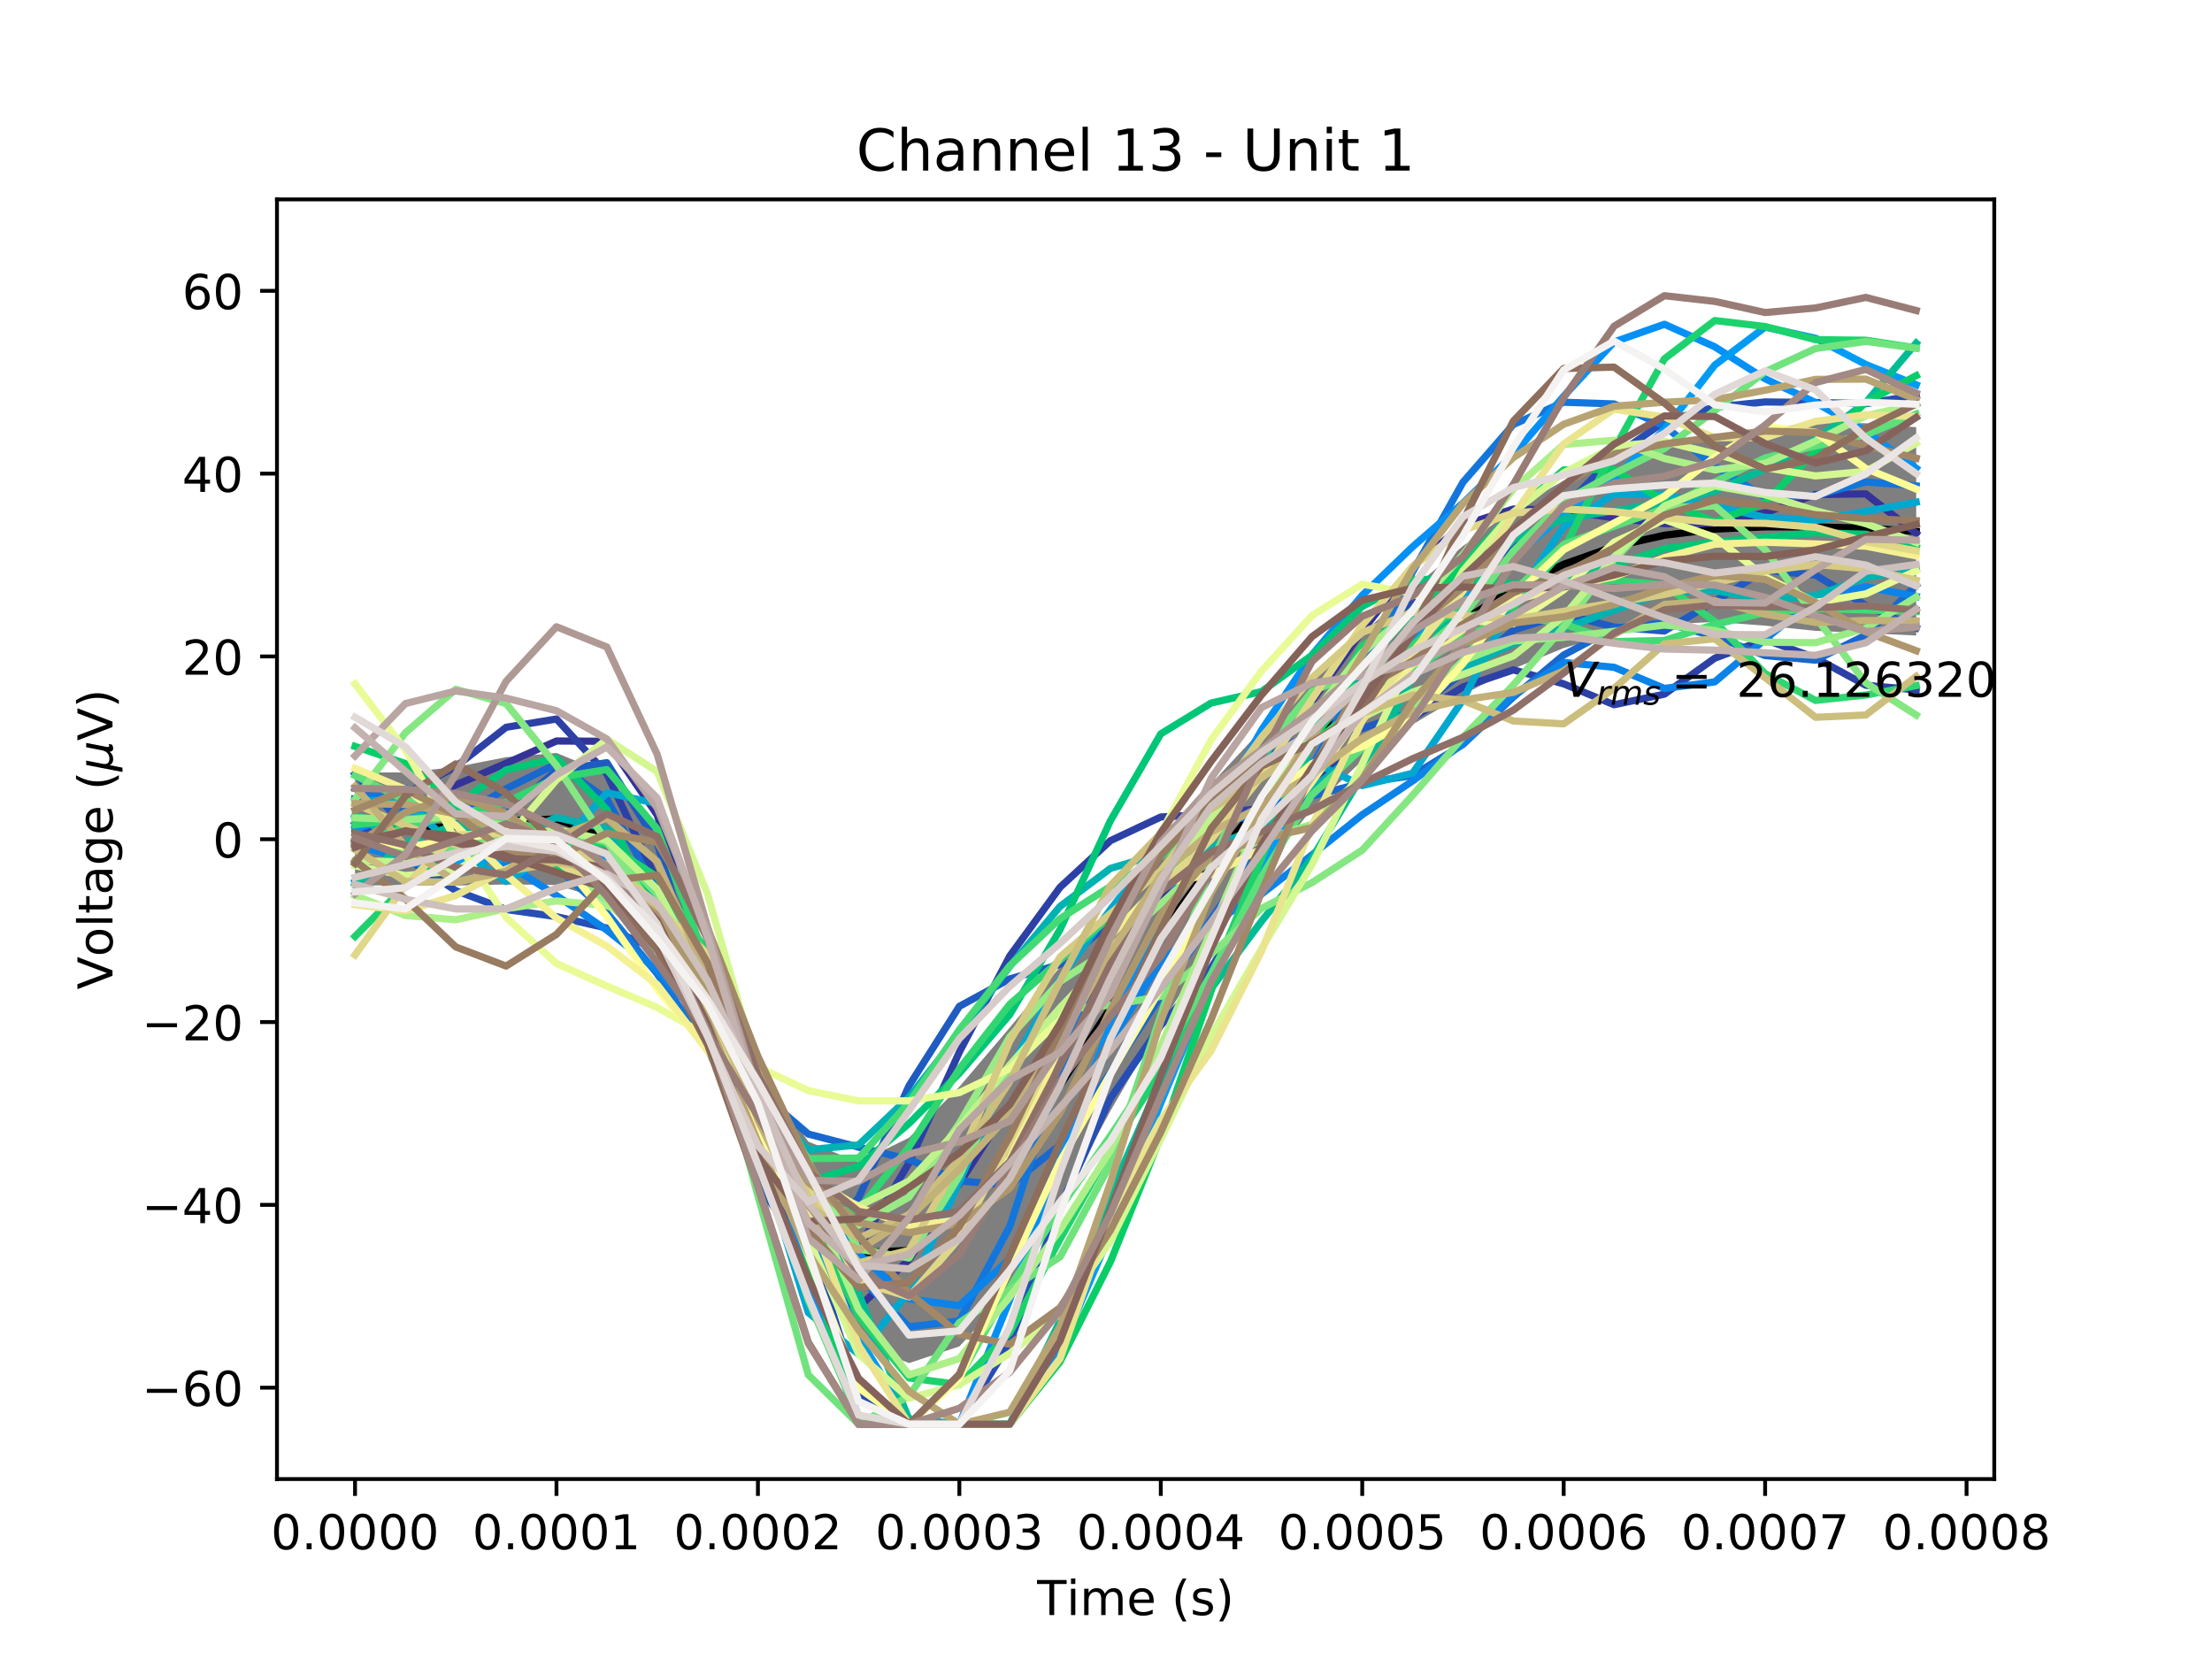 <?xml version="1.0" encoding="utf-8" standalone="no"?>
<!DOCTYPE svg PUBLIC "-//W3C//DTD SVG 1.1//EN"
  "http://www.w3.org/Graphics/SVG/1.1/DTD/svg11.dtd">
<!-- Created with matplotlib (http://matplotlib.org/) -->
<svg height="345pt" version="1.1" viewBox="0 0 460 345" width="460pt" xmlns="http://www.w3.org/2000/svg" xmlns:xlink="http://www.w3.org/1999/xlink">
 <defs>
  <style type="text/css">
*{stroke-linecap:butt;stroke-linejoin:round;}
  </style>
 </defs>
 <g id="figure_1">
  <g id="patch_1">
   <path d="M 0 345.6 
L 460.8 345.6 
L 460.8 0 
L 0 0 
z
" style="fill:#ffffff;"/>
  </g>
  <g id="axes_1">
   <g id="patch_2">
    <path d="M 57.6 307.584 
L 414.72 307.584 
L 414.72 41.472 
L 57.6 41.472 
z
" style="fill:#ffffff;"/>
   </g>
   <g id="PolyCollection_1">
    <defs>
     <path d="M 73.833 -184.959 
L 73.833 -161.454 
L 84.305 -161.499 
L 94.778 -161.445 
L 105.251 -161.675 
L 115.724 -161.56 
L 126.196 -158.289 
L 136.669 -148.395 
L 147.142 -131.371 
L 157.615 -107.953 
L 168.087 -82.879 
L 178.56 -66.319 
L 189.033 -62.134 
L 199.505 -65.605 
L 209.978 -76.998 
L 220.451 -95.168 
L 230.924 -114.602 
L 241.396 -132.569 
L 251.869 -148.969 
L 262.342 -164.193 
L 272.815 -177.356 
L 283.287 -187.464 
L 293.76 -194.954 
L 304.233 -201.15 
L 314.705 -206.524 
L 325.178 -210.836 
L 335.651 -213.895 
L 346.124 -215.741 
L 356.596 -216.282 
L 367.069 -215.488 
L 377.542 -214.415 
L 388.015 -213.936 
L 398.487 -213.436 
L 398.487 -256.762 
L 398.487 -256.762 
L 388.015 -257.579 
L 377.542 -257.629 
L 367.069 -256.594 
L 356.596 -254.865 
L 346.124 -252.843 
L 335.651 -250.002 
L 325.178 -245.663 
L 314.705 -239.648 
L 304.233 -232.056 
L 293.76 -223.237 
L 283.287 -213.774 
L 272.815 -204.106 
L 262.342 -193.853 
L 251.869 -182.586 
L 241.396 -170.269 
L 230.924 -157.38 
L 220.451 -144.516 
L 209.978 -131.893 
L 199.505 -119.595 
L 189.033 -108.992 
L 178.56 -103.88 
L 168.087 -108.206 
L 157.615 -123.313 
L 147.142 -147.8 
L 136.669 -171.157 
L 126.196 -184.701 
L 115.724 -189.016 
L 105.251 -188.136 
L 94.778 -186.094 
L 84.305 -184.974 
L 73.833 -184.959 
z
" id="m2a052e2805"/>
    </defs>
    <g clip-path="url(#pe42277d4bd)">
     <use style="fill-opacity:0.5;" x="0" xlink:href="#m2a052e2805" y="345.6"/>
    </g>
   </g>
   <g id="matplotlib.axis_1">
    <g id="xtick_1">
     <g id="line2d_1">
      <defs>
       <path d="M 0 0 
L 0 3.5 
" id="m5edbe71819" style="stroke:#000000;stroke-width:0.8;"/>
      </defs>
      <g>
       <use style="stroke:#000000;stroke-width:0.8;" x="73.833" xlink:href="#m5edbe71819" y="307.584"/>
      </g>
     </g>
     <g id="text_1">
      <!-- 0.0000 -->
      <defs>
       <path d="M 31.781 66.406 
Q 24.172 66.406 20.328 58.906 
Q 16.5 51.422 16.5 36.375 
Q 16.5 21.391 20.328 13.891 
Q 24.172 6.391 31.781 6.391 
Q 39.453 6.391 43.281 13.891 
Q 47.125 21.391 47.125 36.375 
Q 47.125 51.422 43.281 58.906 
Q 39.453 66.406 31.781 66.406 
z
M 31.781 74.219 
Q 44.047 74.219 50.516 64.516 
Q 56.984 54.828 56.984 36.375 
Q 56.984 17.969 50.516 8.266 
Q 44.047 -1.422 31.781 -1.422 
Q 19.531 -1.422 13.062 8.266 
Q 6.594 17.969 6.594 36.375 
Q 6.594 54.828 13.062 64.516 
Q 19.531 74.219 31.781 74.219 
z
" id="DejaVuSans-30"/>
       <path d="M 10.688 12.406 
L 21 12.406 
L 21 0 
L 10.688 0 
z
" id="DejaVuSans-2e"/>
      </defs>
      <g transform="translate(56.337 322.182)scale(0.1 -0.1)">
       <use xlink:href="#DejaVuSans-30"/>
       <use x="63.623" xlink:href="#DejaVuSans-2e"/>
       <use x="95.41" xlink:href="#DejaVuSans-30"/>
       <use x="159.033" xlink:href="#DejaVuSans-30"/>
       <use x="222.656" xlink:href="#DejaVuSans-30"/>
       <use x="286.279" xlink:href="#DejaVuSans-30"/>
      </g>
     </g>
    </g>
    <g id="xtick_2">
     <g id="line2d_2">
      <g>
       <use style="stroke:#000000;stroke-width:0.8;" x="115.724" xlink:href="#m5edbe71819" y="307.584"/>
      </g>
     </g>
     <g id="text_2">
      <!-- 0.0001 -->
      <defs>
       <path d="M 12.406 8.297 
L 28.516 8.297 
L 28.516 63.922 
L 10.984 60.406 
L 10.984 69.391 
L 28.422 72.906 
L 38.281 72.906 
L 38.281 8.297 
L 54.391 8.297 
L 54.391 0 
L 12.406 0 
z
" id="DejaVuSans-31"/>
      </defs>
      <g transform="translate(98.228 322.182)scale(0.1 -0.1)">
       <use xlink:href="#DejaVuSans-30"/>
       <use x="63.623" xlink:href="#DejaVuSans-2e"/>
       <use x="95.41" xlink:href="#DejaVuSans-30"/>
       <use x="159.033" xlink:href="#DejaVuSans-30"/>
       <use x="222.656" xlink:href="#DejaVuSans-30"/>
       <use x="286.279" xlink:href="#DejaVuSans-31"/>
      </g>
     </g>
    </g>
    <g id="xtick_3">
     <g id="line2d_3">
      <g>
       <use style="stroke:#000000;stroke-width:0.8;" x="157.615" xlink:href="#m5edbe71819" y="307.584"/>
      </g>
     </g>
     <g id="text_3">
      <!-- 0.0002 -->
      <defs>
       <path d="M 19.188 8.297 
L 53.609 8.297 
L 53.609 0 
L 7.328 0 
L 7.328 8.297 
Q 12.938 14.109 22.625 23.891 
Q 32.328 33.688 34.812 36.531 
Q 39.547 41.844 41.422 45.531 
Q 43.312 49.219 43.312 52.781 
Q 43.312 58.594 39.234 62.25 
Q 35.156 65.922 28.609 65.922 
Q 23.969 65.922 18.812 64.312 
Q 13.672 62.703 7.812 59.422 
L 7.812 69.391 
Q 13.766 71.781 18.938 73 
Q 24.125 74.219 28.422 74.219 
Q 39.75 74.219 46.484 68.547 
Q 53.219 62.891 53.219 53.422 
Q 53.219 48.922 51.531 44.891 
Q 49.859 40.875 45.406 35.406 
Q 44.188 33.984 37.641 27.219 
Q 31.109 20.453 19.188 8.297 
z
" id="DejaVuSans-32"/>
      </defs>
      <g transform="translate(140.119 322.182)scale(0.1 -0.1)">
       <use xlink:href="#DejaVuSans-30"/>
       <use x="63.623" xlink:href="#DejaVuSans-2e"/>
       <use x="95.41" xlink:href="#DejaVuSans-30"/>
       <use x="159.033" xlink:href="#DejaVuSans-30"/>
       <use x="222.656" xlink:href="#DejaVuSans-30"/>
       <use x="286.279" xlink:href="#DejaVuSans-32"/>
      </g>
     </g>
    </g>
    <g id="xtick_4">
     <g id="line2d_4">
      <g>
       <use style="stroke:#000000;stroke-width:0.8;" x="199.505" xlink:href="#m5edbe71819" y="307.584"/>
      </g>
     </g>
     <g id="text_4">
      <!-- 0.0003 -->
      <defs>
       <path d="M 40.578 39.312 
Q 47.656 37.797 51.625 33 
Q 55.609 28.219 55.609 21.188 
Q 55.609 10.406 48.188 4.484 
Q 40.766 -1.422 27.094 -1.422 
Q 22.516 -1.422 17.656 -0.516 
Q 12.797 0.391 7.625 2.203 
L 7.625 11.719 
Q 11.719 9.328 16.594 8.109 
Q 21.484 6.891 26.812 6.891 
Q 36.078 6.891 40.938 10.547 
Q 45.797 14.203 45.797 21.188 
Q 45.797 27.641 41.281 31.266 
Q 36.766 34.906 28.719 34.906 
L 20.219 34.906 
L 20.219 43.016 
L 29.109 43.016 
Q 36.375 43.016 40.234 45.922 
Q 44.094 48.828 44.094 54.297 
Q 44.094 59.906 40.109 62.906 
Q 36.141 65.922 28.719 65.922 
Q 24.656 65.922 20.016 65.031 
Q 15.375 64.156 9.812 62.312 
L 9.812 71.094 
Q 15.438 72.656 20.344 73.438 
Q 25.25 74.219 29.594 74.219 
Q 40.828 74.219 47.359 69.109 
Q 53.906 64.016 53.906 55.328 
Q 53.906 49.266 50.438 45.094 
Q 46.969 40.922 40.578 39.312 
z
" id="DejaVuSans-33"/>
      </defs>
      <g transform="translate(182.01 322.182)scale(0.1 -0.1)">
       <use xlink:href="#DejaVuSans-30"/>
       <use x="63.623" xlink:href="#DejaVuSans-2e"/>
       <use x="95.41" xlink:href="#DejaVuSans-30"/>
       <use x="159.033" xlink:href="#DejaVuSans-30"/>
       <use x="222.656" xlink:href="#DejaVuSans-30"/>
       <use x="286.279" xlink:href="#DejaVuSans-33"/>
      </g>
     </g>
    </g>
    <g id="xtick_5">
     <g id="line2d_5">
      <g>
       <use style="stroke:#000000;stroke-width:0.8;" x="241.396" xlink:href="#m5edbe71819" y="307.584"/>
      </g>
     </g>
     <g id="text_5">
      <!-- 0.0004 -->
      <defs>
       <path d="M 37.797 64.312 
L 12.891 25.391 
L 37.797 25.391 
z
M 35.203 72.906 
L 47.609 72.906 
L 47.609 25.391 
L 58.016 25.391 
L 58.016 17.188 
L 47.609 17.188 
L 47.609 0 
L 37.797 0 
L 37.797 17.188 
L 4.891 17.188 
L 4.891 26.703 
z
" id="DejaVuSans-34"/>
      </defs>
      <g transform="translate(223.901 322.182)scale(0.1 -0.1)">
       <use xlink:href="#DejaVuSans-30"/>
       <use x="63.623" xlink:href="#DejaVuSans-2e"/>
       <use x="95.41" xlink:href="#DejaVuSans-30"/>
       <use x="159.033" xlink:href="#DejaVuSans-30"/>
       <use x="222.656" xlink:href="#DejaVuSans-30"/>
       <use x="286.279" xlink:href="#DejaVuSans-34"/>
      </g>
     </g>
    </g>
    <g id="xtick_6">
     <g id="line2d_6">
      <g>
       <use style="stroke:#000000;stroke-width:0.8;" x="283.287" xlink:href="#m5edbe71819" y="307.584"/>
      </g>
     </g>
     <g id="text_6">
      <!-- 0.0005 -->
      <defs>
       <path d="M 10.797 72.906 
L 49.516 72.906 
L 49.516 64.594 
L 19.828 64.594 
L 19.828 46.734 
Q 21.969 47.469 24.109 47.828 
Q 26.266 48.188 28.422 48.188 
Q 40.625 48.188 47.75 41.5 
Q 54.891 34.812 54.891 23.391 
Q 54.891 11.625 47.562 5.094 
Q 40.234 -1.422 26.906 -1.422 
Q 22.312 -1.422 17.547 -0.641 
Q 12.797 0.141 7.719 1.703 
L 7.719 11.625 
Q 12.109 9.234 16.797 8.062 
Q 21.484 6.891 26.703 6.891 
Q 35.156 6.891 40.078 11.328 
Q 45.016 15.766 45.016 23.391 
Q 45.016 31 40.078 35.438 
Q 35.156 39.891 26.703 39.891 
Q 22.75 39.891 18.812 39.016 
Q 14.891 38.141 10.797 36.281 
z
" id="DejaVuSans-35"/>
      </defs>
      <g transform="translate(265.792 322.182)scale(0.1 -0.1)">
       <use xlink:href="#DejaVuSans-30"/>
       <use x="63.623" xlink:href="#DejaVuSans-2e"/>
       <use x="95.41" xlink:href="#DejaVuSans-30"/>
       <use x="159.033" xlink:href="#DejaVuSans-30"/>
       <use x="222.656" xlink:href="#DejaVuSans-30"/>
       <use x="286.279" xlink:href="#DejaVuSans-35"/>
      </g>
     </g>
    </g>
    <g id="xtick_7">
     <g id="line2d_7">
      <g>
       <use style="stroke:#000000;stroke-width:0.8;" x="325.178" xlink:href="#m5edbe71819" y="307.584"/>
      </g>
     </g>
     <g id="text_7">
      <!-- 0.0006 -->
      <defs>
       <path d="M 33.016 40.375 
Q 26.375 40.375 22.484 35.828 
Q 18.609 31.297 18.609 23.391 
Q 18.609 15.531 22.484 10.953 
Q 26.375 6.391 33.016 6.391 
Q 39.656 6.391 43.531 10.953 
Q 47.406 15.531 47.406 23.391 
Q 47.406 31.297 43.531 35.828 
Q 39.656 40.375 33.016 40.375 
z
M 52.594 71.297 
L 52.594 62.312 
Q 48.875 64.062 45.094 64.984 
Q 41.312 65.922 37.594 65.922 
Q 27.828 65.922 22.672 59.328 
Q 17.531 52.734 16.797 39.406 
Q 19.672 43.656 24.016 45.922 
Q 28.375 48.188 33.594 48.188 
Q 44.578 48.188 50.953 41.516 
Q 57.328 34.859 57.328 23.391 
Q 57.328 12.156 50.688 5.359 
Q 44.047 -1.422 33.016 -1.422 
Q 20.359 -1.422 13.672 8.266 
Q 6.984 17.969 6.984 36.375 
Q 6.984 53.656 15.188 63.938 
Q 23.391 74.219 37.203 74.219 
Q 40.922 74.219 44.703 73.484 
Q 48.484 72.75 52.594 71.297 
z
" id="DejaVuSans-36"/>
      </defs>
      <g transform="translate(307.683 322.182)scale(0.1 -0.1)">
       <use xlink:href="#DejaVuSans-30"/>
       <use x="63.623" xlink:href="#DejaVuSans-2e"/>
       <use x="95.41" xlink:href="#DejaVuSans-30"/>
       <use x="159.033" xlink:href="#DejaVuSans-30"/>
       <use x="222.656" xlink:href="#DejaVuSans-30"/>
       <use x="286.279" xlink:href="#DejaVuSans-36"/>
      </g>
     </g>
    </g>
    <g id="xtick_8">
     <g id="line2d_8">
      <g>
       <use style="stroke:#000000;stroke-width:0.8;" x="367.069" xlink:href="#m5edbe71819" y="307.584"/>
      </g>
     </g>
     <g id="text_8">
      <!-- 0.0007 -->
      <defs>
       <path d="M 8.203 72.906 
L 55.078 72.906 
L 55.078 68.703 
L 28.609 0 
L 18.312 0 
L 43.219 64.594 
L 8.203 64.594 
z
" id="DejaVuSans-37"/>
      </defs>
      <g transform="translate(349.574 322.182)scale(0.1 -0.1)">
       <use xlink:href="#DejaVuSans-30"/>
       <use x="63.623" xlink:href="#DejaVuSans-2e"/>
       <use x="95.41" xlink:href="#DejaVuSans-30"/>
       <use x="159.033" xlink:href="#DejaVuSans-30"/>
       <use x="222.656" xlink:href="#DejaVuSans-30"/>
       <use x="286.279" xlink:href="#DejaVuSans-37"/>
      </g>
     </g>
    </g>
    <g id="xtick_9">
     <g id="line2d_9">
      <g>
       <use style="stroke:#000000;stroke-width:0.8;" x="408.96" xlink:href="#m5edbe71819" y="307.584"/>
      </g>
     </g>
     <g id="text_9">
      <!-- 0.0008 -->
      <defs>
       <path d="M 31.781 34.625 
Q 24.75 34.625 20.719 30.859 
Q 16.703 27.094 16.703 20.516 
Q 16.703 13.922 20.719 10.156 
Q 24.75 6.391 31.781 6.391 
Q 38.812 6.391 42.859 10.172 
Q 46.922 13.969 46.922 20.516 
Q 46.922 27.094 42.891 30.859 
Q 38.875 34.625 31.781 34.625 
z
M 21.922 38.812 
Q 15.578 40.375 12.031 44.719 
Q 8.5 49.078 8.5 55.328 
Q 8.5 64.062 14.719 69.141 
Q 20.953 74.219 31.781 74.219 
Q 42.672 74.219 48.875 69.141 
Q 55.078 64.062 55.078 55.328 
Q 55.078 49.078 51.531 44.719 
Q 48 40.375 41.703 38.812 
Q 48.828 37.156 52.797 32.312 
Q 56.781 27.484 56.781 20.516 
Q 56.781 9.906 50.312 4.234 
Q 43.844 -1.422 31.781 -1.422 
Q 19.734 -1.422 13.25 4.234 
Q 6.781 9.906 6.781 20.516 
Q 6.781 27.484 10.781 32.312 
Q 14.797 37.156 21.922 38.812 
z
M 18.312 54.391 
Q 18.312 48.734 21.844 45.562 
Q 25.391 42.391 31.781 42.391 
Q 38.141 42.391 41.719 45.562 
Q 45.312 48.734 45.312 54.391 
Q 45.312 60.062 41.719 63.234 
Q 38.141 66.406 31.781 66.406 
Q 25.391 66.406 21.844 63.234 
Q 18.312 60.062 18.312 54.391 
z
" id="DejaVuSans-38"/>
      </defs>
      <g transform="translate(391.465 322.182)scale(0.1 -0.1)">
       <use xlink:href="#DejaVuSans-30"/>
       <use x="63.623" xlink:href="#DejaVuSans-2e"/>
       <use x="95.41" xlink:href="#DejaVuSans-30"/>
       <use x="159.033" xlink:href="#DejaVuSans-30"/>
       <use x="222.656" xlink:href="#DejaVuSans-30"/>
       <use x="286.279" xlink:href="#DejaVuSans-38"/>
      </g>
     </g>
    </g>
    <g id="text_10">
     <!-- Time (s) -->
     <defs>
      <path d="M -0.297 72.906 
L 61.375 72.906 
L 61.375 64.594 
L 35.5 64.594 
L 35.5 0 
L 25.594 0 
L 25.594 64.594 
L -0.297 64.594 
z
" id="DejaVuSans-54"/>
      <path d="M 9.422 54.688 
L 18.406 54.688 
L 18.406 0 
L 9.422 0 
z
M 9.422 75.984 
L 18.406 75.984 
L 18.406 64.594 
L 9.422 64.594 
z
" id="DejaVuSans-69"/>
      <path d="M 52 44.188 
Q 55.375 50.25 60.062 53.125 
Q 64.75 56 71.094 56 
Q 79.641 56 84.281 50.016 
Q 88.922 44.047 88.922 33.016 
L 88.922 0 
L 79.891 0 
L 79.891 32.719 
Q 79.891 40.578 77.094 44.375 
Q 74.312 48.188 68.609 48.188 
Q 61.625 48.188 57.562 43.547 
Q 53.516 38.922 53.516 30.906 
L 53.516 0 
L 44.484 0 
L 44.484 32.719 
Q 44.484 40.625 41.703 44.406 
Q 38.922 48.188 33.109 48.188 
Q 26.219 48.188 22.156 43.531 
Q 18.109 38.875 18.109 30.906 
L 18.109 0 
L 9.078 0 
L 9.078 54.688 
L 18.109 54.688 
L 18.109 46.188 
Q 21.188 51.219 25.484 53.609 
Q 29.781 56 35.688 56 
Q 41.656 56 45.828 52.969 
Q 50 49.953 52 44.188 
z
" id="DejaVuSans-6d"/>
      <path d="M 56.203 29.594 
L 56.203 25.203 
L 14.891 25.203 
Q 15.484 15.922 20.484 11.062 
Q 25.484 6.203 34.422 6.203 
Q 39.594 6.203 44.453 7.469 
Q 49.312 8.734 54.109 11.281 
L 54.109 2.781 
Q 49.266 0.734 44.188 -0.344 
Q 39.109 -1.422 33.891 -1.422 
Q 20.797 -1.422 13.156 6.188 
Q 5.516 13.812 5.516 26.812 
Q 5.516 40.234 12.766 48.109 
Q 20.016 56 32.328 56 
Q 43.359 56 49.781 48.891 
Q 56.203 41.797 56.203 29.594 
z
M 47.219 32.234 
Q 47.125 39.594 43.094 43.984 
Q 39.062 48.391 32.422 48.391 
Q 24.906 48.391 20.391 44.141 
Q 15.875 39.891 15.188 32.172 
z
" id="DejaVuSans-65"/>
      <path id="DejaVuSans-20"/>
      <path d="M 31 75.875 
Q 24.469 64.656 21.281 53.656 
Q 18.109 42.672 18.109 31.391 
Q 18.109 20.125 21.312 9.062 
Q 24.516 -2 31 -13.188 
L 23.188 -13.188 
Q 15.875 -1.703 12.234 9.375 
Q 8.594 20.453 8.594 31.391 
Q 8.594 42.281 12.203 53.312 
Q 15.828 64.359 23.188 75.875 
z
" id="DejaVuSans-28"/>
      <path d="M 44.281 53.078 
L 44.281 44.578 
Q 40.484 46.531 36.375 47.5 
Q 32.281 48.484 27.875 48.484 
Q 21.188 48.484 17.844 46.438 
Q 14.5 44.391 14.5 40.281 
Q 14.5 37.156 16.891 35.375 
Q 19.281 33.594 26.516 31.984 
L 29.594 31.297 
Q 39.156 29.25 43.188 25.516 
Q 47.219 21.781 47.219 15.094 
Q 47.219 7.469 41.188 3.016 
Q 35.156 -1.422 24.609 -1.422 
Q 20.219 -1.422 15.453 -0.562 
Q 10.688 0.297 5.422 2 
L 5.422 11.281 
Q 10.406 8.688 15.234 7.391 
Q 20.062 6.109 24.812 6.109 
Q 31.156 6.109 34.562 8.281 
Q 37.984 10.453 37.984 14.406 
Q 37.984 18.062 35.516 20.016 
Q 33.062 21.969 24.703 23.781 
L 21.578 24.516 
Q 13.234 26.266 9.516 29.906 
Q 5.812 33.547 5.812 39.891 
Q 5.812 47.609 11.281 51.797 
Q 16.75 56 26.812 56 
Q 31.781 56 36.172 55.266 
Q 40.578 54.547 44.281 53.078 
z
" id="DejaVuSans-73"/>
      <path d="M 8.016 75.875 
L 15.828 75.875 
Q 23.141 64.359 26.781 53.312 
Q 30.422 42.281 30.422 31.391 
Q 30.422 20.453 26.781 9.375 
Q 23.141 -1.703 15.828 -13.188 
L 8.016 -13.188 
Q 14.5 -2 17.703 9.062 
Q 20.906 20.125 20.906 31.391 
Q 20.906 42.672 17.703 53.656 
Q 14.5 64.656 8.016 75.875 
z
" id="DejaVuSans-29"/>
     </defs>
     <g transform="translate(215.677 335.861)scale(0.1 -0.1)">
      <use xlink:href="#DejaVuSans-54"/>
      <use x="61.037" xlink:href="#DejaVuSans-69"/>
      <use x="88.82" xlink:href="#DejaVuSans-6d"/>
      <use x="186.232" xlink:href="#DejaVuSans-65"/>
      <use x="247.756" xlink:href="#DejaVuSans-20"/>
      <use x="279.543" xlink:href="#DejaVuSans-28"/>
      <use x="318.557" xlink:href="#DejaVuSans-73"/>
      <use x="370.656" xlink:href="#DejaVuSans-29"/>
     </g>
    </g>
   </g>
   <g id="matplotlib.axis_2">
    <g id="ytick_1">
     <g id="line2d_10">
      <defs>
       <path d="M 0 0 
L -3.5 0 
" id="m63df5b20eb" style="stroke:#000000;stroke-width:0.8;"/>
      </defs>
      <g>
       <use style="stroke:#000000;stroke-width:0.8;" x="57.6" xlink:href="#m63df5b20eb" y="288.576"/>
      </g>
     </g>
     <g id="text_11">
      <!-- −60 -->
      <defs>
       <path d="M 10.594 35.5 
L 73.188 35.5 
L 73.188 27.203 
L 10.594 27.203 
z
" id="DejaVuSans-2212"/>
      </defs>
      <g transform="translate(29.495 292.375)scale(0.1 -0.1)">
       <use xlink:href="#DejaVuSans-2212"/>
       <use x="83.789" xlink:href="#DejaVuSans-36"/>
       <use x="147.412" xlink:href="#DejaVuSans-30"/>
      </g>
     </g>
    </g>
    <g id="ytick_2">
     <g id="line2d_11">
      <g>
       <use style="stroke:#000000;stroke-width:0.8;" x="57.6" xlink:href="#m63df5b20eb" y="250.56"/>
      </g>
     </g>
     <g id="text_12">
      <!-- −40 -->
      <g transform="translate(29.495 254.359)scale(0.1 -0.1)">
       <use xlink:href="#DejaVuSans-2212"/>
       <use x="83.789" xlink:href="#DejaVuSans-34"/>
       <use x="147.412" xlink:href="#DejaVuSans-30"/>
      </g>
     </g>
    </g>
    <g id="ytick_3">
     <g id="line2d_12">
      <g>
       <use style="stroke:#000000;stroke-width:0.8;" x="57.6" xlink:href="#m63df5b20eb" y="212.544"/>
      </g>
     </g>
     <g id="text_13">
      <!-- −20 -->
      <g transform="translate(29.495 216.343)scale(0.1 -0.1)">
       <use xlink:href="#DejaVuSans-2212"/>
       <use x="83.789" xlink:href="#DejaVuSans-32"/>
       <use x="147.412" xlink:href="#DejaVuSans-30"/>
      </g>
     </g>
    </g>
    <g id="ytick_4">
     <g id="line2d_13">
      <g>
       <use style="stroke:#000000;stroke-width:0.8;" x="57.6" xlink:href="#m63df5b20eb" y="174.528"/>
      </g>
     </g>
     <g id="text_14">
      <!-- 0 -->
      <g transform="translate(44.237 178.327)scale(0.1 -0.1)">
       <use xlink:href="#DejaVuSans-30"/>
      </g>
     </g>
    </g>
    <g id="ytick_5">
     <g id="line2d_14">
      <g>
       <use style="stroke:#000000;stroke-width:0.8;" x="57.6" xlink:href="#m63df5b20eb" y="136.512"/>
      </g>
     </g>
     <g id="text_15">
      <!-- 20 -->
      <g transform="translate(37.875 140.311)scale(0.1 -0.1)">
       <use xlink:href="#DejaVuSans-32"/>
       <use x="63.623" xlink:href="#DejaVuSans-30"/>
      </g>
     </g>
    </g>
    <g id="ytick_6">
     <g id="line2d_15">
      <g>
       <use style="stroke:#000000;stroke-width:0.8;" x="57.6" xlink:href="#m63df5b20eb" y="98.496"/>
      </g>
     </g>
     <g id="text_16">
      <!-- 40 -->
      <g transform="translate(37.875 102.295)scale(0.1 -0.1)">
       <use xlink:href="#DejaVuSans-34"/>
       <use x="63.623" xlink:href="#DejaVuSans-30"/>
      </g>
     </g>
    </g>
    <g id="ytick_7">
     <g id="line2d_16">
      <g>
       <use style="stroke:#000000;stroke-width:0.8;" x="57.6" xlink:href="#m63df5b20eb" y="60.48"/>
      </g>
     </g>
     <g id="text_17">
      <!-- 60 -->
      <g transform="translate(37.875 64.279)scale(0.1 -0.1)">
       <use xlink:href="#DejaVuSans-36"/>
       <use x="63.623" xlink:href="#DejaVuSans-30"/>
      </g>
     </g>
    </g>
    <g id="text_18">
     <!-- Voltage ($\mu$V) -->
     <defs>
      <path d="M 28.609 0 
L 0.781 72.906 
L 11.078 72.906 
L 34.188 11.531 
L 57.328 72.906 
L 67.578 72.906 
L 39.797 0 
z
" id="DejaVuSans-56"/>
      <path d="M 30.609 48.391 
Q 23.391 48.391 19.188 42.75 
Q 14.984 37.109 14.984 27.297 
Q 14.984 17.484 19.156 11.844 
Q 23.344 6.203 30.609 6.203 
Q 37.797 6.203 41.984 11.859 
Q 46.188 17.531 46.188 27.297 
Q 46.188 37.016 41.984 42.703 
Q 37.797 48.391 30.609 48.391 
z
M 30.609 56 
Q 42.328 56 49.016 48.375 
Q 55.719 40.766 55.719 27.297 
Q 55.719 13.875 49.016 6.219 
Q 42.328 -1.422 30.609 -1.422 
Q 18.844 -1.422 12.172 6.219 
Q 5.516 13.875 5.516 27.297 
Q 5.516 40.766 12.172 48.375 
Q 18.844 56 30.609 56 
z
" id="DejaVuSans-6f"/>
      <path d="M 9.422 75.984 
L 18.406 75.984 
L 18.406 0 
L 9.422 0 
z
" id="DejaVuSans-6c"/>
      <path d="M 18.312 70.219 
L 18.312 54.688 
L 36.812 54.688 
L 36.812 47.703 
L 18.312 47.703 
L 18.312 18.016 
Q 18.312 11.328 20.141 9.422 
Q 21.969 7.516 27.594 7.516 
L 36.812 7.516 
L 36.812 0 
L 27.594 0 
Q 17.188 0 13.234 3.875 
Q 9.281 7.766 9.281 18.016 
L 9.281 47.703 
L 2.688 47.703 
L 2.688 54.688 
L 9.281 54.688 
L 9.281 70.219 
z
" id="DejaVuSans-74"/>
      <path d="M 34.281 27.484 
Q 23.391 27.484 19.188 25 
Q 14.984 22.516 14.984 16.5 
Q 14.984 11.719 18.141 8.906 
Q 21.297 6.109 26.703 6.109 
Q 34.188 6.109 38.703 11.406 
Q 43.219 16.703 43.219 25.484 
L 43.219 27.484 
z
M 52.203 31.203 
L 52.203 0 
L 43.219 0 
L 43.219 8.297 
Q 40.141 3.328 35.547 0.953 
Q 30.953 -1.422 24.312 -1.422 
Q 15.922 -1.422 10.953 3.297 
Q 6 8.016 6 15.922 
Q 6 25.141 12.172 29.828 
Q 18.359 34.516 30.609 34.516 
L 43.219 34.516 
L 43.219 35.406 
Q 43.219 41.609 39.141 45 
Q 35.062 48.391 27.688 48.391 
Q 23 48.391 18.547 47.266 
Q 14.109 46.141 10.016 43.891 
L 10.016 52.203 
Q 14.938 54.109 19.578 55.047 
Q 24.219 56 28.609 56 
Q 40.484 56 46.344 49.844 
Q 52.203 43.703 52.203 31.203 
z
" id="DejaVuSans-61"/>
      <path d="M 45.406 27.984 
Q 45.406 37.75 41.375 43.109 
Q 37.359 48.484 30.078 48.484 
Q 22.859 48.484 18.828 43.109 
Q 14.797 37.75 14.797 27.984 
Q 14.797 18.266 18.828 12.891 
Q 22.859 7.516 30.078 7.516 
Q 37.359 7.516 41.375 12.891 
Q 45.406 18.266 45.406 27.984 
z
M 54.391 6.781 
Q 54.391 -7.172 48.188 -13.984 
Q 42 -20.797 29.203 -20.797 
Q 24.469 -20.797 20.266 -20.094 
Q 16.062 -19.391 12.109 -17.922 
L 12.109 -9.188 
Q 16.062 -11.328 19.922 -12.344 
Q 23.781 -13.375 27.781 -13.375 
Q 36.625 -13.375 41.016 -8.766 
Q 45.406 -4.156 45.406 5.172 
L 45.406 9.625 
Q 42.625 4.781 38.281 2.391 
Q 33.938 0 27.875 0 
Q 17.828 0 11.672 7.656 
Q 5.516 15.328 5.516 27.984 
Q 5.516 40.672 11.672 48.328 
Q 17.828 56 27.875 56 
Q 33.938 56 38.281 53.609 
Q 42.625 51.219 45.406 46.391 
L 45.406 54.688 
L 54.391 54.688 
z
" id="DejaVuSans-67"/>
      <path d="M -1.312 -20.797 
L 13.375 54.688 
L 22.406 54.688 
L 15.766 20.656 
Q 15.578 19.625 15.422 18.359 
Q 15.281 17.094 15.281 15.828 
Q 15.281 11.281 18.141 8.828 
Q 21 6.391 26.312 6.391 
Q 33.547 6.391 37.984 10.484 
Q 42.438 14.594 44 22.797 
L 50.203 54.688 
L 59.188 54.688 
L 51.031 12.641 
Q 50.828 11.719 50.75 11.031 
Q 50.688 10.359 50.688 9.812 
Q 50.688 8.297 51.297 7.594 
Q 51.906 6.891 53.219 6.891 
Q 53.719 6.891 54.562 7.125 
Q 55.422 7.375 56.984 8.016 
L 55.609 0.781 
Q 53.469 -0.297 51.516 -0.859 
Q 49.562 -1.422 47.703 -1.422 
Q 44.484 -1.422 42.656 0.625 
Q 40.828 2.688 40.828 6.297 
Q 38.094 2.391 34.297 0.484 
Q 30.516 -1.422 25.391 -1.422 
Q 20.844 -1.422 17.453 0.672 
Q 14.062 2.781 12.984 6.203 
L 7.719 -20.797 
z
" id="DejaVuSans-Oblique-3bc"/>
     </defs>
     <g transform="translate(23.395 205.778)rotate(-90)scale(0.1 -0.1)">
      <use transform="translate(0 0.016)" xlink:href="#DejaVuSans-56"/>
      <use transform="translate(68.408 0.016)" xlink:href="#DejaVuSans-6f"/>
      <use transform="translate(129.59 0.016)" xlink:href="#DejaVuSans-6c"/>
      <use transform="translate(157.373 0.016)" xlink:href="#DejaVuSans-74"/>
      <use transform="translate(196.582 0.016)" xlink:href="#DejaVuSans-61"/>
      <use transform="translate(257.861 0.016)" xlink:href="#DejaVuSans-67"/>
      <use transform="translate(321.338 0.016)" xlink:href="#DejaVuSans-65"/>
      <use transform="translate(382.861 0.016)" xlink:href="#DejaVuSans-20"/>
      <use transform="translate(414.648 0.016)" xlink:href="#DejaVuSans-28"/>
      <use transform="translate(453.662 0.016)" xlink:href="#DejaVuSans-Oblique-3bc"/>
      <use transform="translate(517.285 0.016)" xlink:href="#DejaVuSans-56"/>
      <use transform="translate(585.693 0.016)" xlink:href="#DejaVuSans-29"/>
     </g>
    </g>
   </g>
   <g id="line2d_17">
    <path clip-path="url(#pe42277d4bd)" d="M 73.833 172.393 
L 84.305 172.363 
L 94.778 171.831 
L 105.251 170.694 
L 115.724 170.312 
L 126.196 174.105 
L 136.669 185.824 
L 147.142 206.014 
L 157.615 229.967 
L 168.087 250.058 
L 178.56 260.5 
L 189.033 260.037 
L 199.505 253 
L 209.978 241.155 
L 220.451 225.758 
L 230.924 209.609 
L 241.396 194.181 
L 251.869 179.823 
L 262.342 166.577 
L 272.815 154.869 
L 283.287 144.981 
L 293.76 136.504 
L 304.233 128.997 
L 314.705 122.514 
L 325.178 117.35 
L 335.651 113.651 
L 346.124 111.308 
L 356.596 110.026 
L 367.069 109.559 
L 377.542 109.578 
L 388.015 109.842 
L 398.487 110.501 
" style="fill:none;stroke:#000000;stroke-linecap:square;stroke-width:1.5;"/>
   </g>
   <g id="line2d_18">
    <path clip-path="url(#pe42277d4bd)" d="M 73.833 175.122 
L 84.305 168.41 
L 94.778 163.242 
L 105.251 158.728 
L 115.724 154.094 
L 126.196 154.154 
L 136.669 169.479 
L 147.142 203.515 
L 157.615 242.303 
L 168.087 267.251 
L 178.56 271.885 
L 189.033 261.905 
L 199.505 246.105 
L 209.978 229.77 
L 220.451 214.742 
L 230.924 200.486 
L 241.396 186.289 
L 251.869 172.924 
L 262.342 159.916 
L 272.815 145.897 
L 283.287 131.225 
L 293.76 117.86 
L 304.233 109.188 
L 314.705 105.862 
L 325.178 106.099 
L 335.651 107.703 
L 346.124 108.891 
L 356.596 108.832 
L 367.069 106.634 
L 377.542 102.832 
L 388.015 102.713 
L 398.487 110.911 
" style="fill:none;stroke:#333399;stroke-linecap:square;stroke-width:1.5;"/>
   </g>
   <g id="line2d_19">
    <path clip-path="url(#pe42277d4bd)" d="M 73.833 166.093 
L 84.305 165.083 
L 94.778 159.44 
L 105.251 151.243 
L 115.724 149.521 
L 126.196 160.925 
L 136.669 183.2 
L 147.142 212.841 
L 157.615 243.313 
L 168.087 261.43 
L 178.56 259.47 
L 189.033 241.828 
L 199.505 218.781 
L 209.978 198.823 
L 220.451 184.507 
L 230.924 174.825 
L 241.396 169.895 
L 251.869 169.301 
L 262.342 168.113 
L 272.815 161.995 
L 283.287 155.045 
L 293.76 149.283 
L 304.233 142.868 
L 314.705 139.304 
L 325.178 142.214 
L 335.651 146.551 
L 346.124 144.353 
L 356.596 136.868 
L 367.069 133.007 
L 377.542 136.809 
L 388.015 142.511 
L 398.487 143.462 
" style="fill:none;stroke:#2c40a6;stroke-linecap:square;stroke-width:1.5;"/>
   </g>
   <g id="line2d_20">
    <path clip-path="url(#pe42277d4bd)" d="M 73.833 171.083 
L 84.305 178.33 
L 94.778 185.22 
L 105.251 189.14 
L 115.724 190.625 
L 126.196 193.001 
L 136.669 197.516 
L 147.142 206.663 
L 157.615 226.325 
L 168.087 257.035 
L 178.56 289.942 
L 189.033 296.179 
L 199.505 296.179 
L 209.978 279.25 
L 220.451 250.916 
L 230.924 228.404 
L 241.396 213.257 
L 251.869 201.258 
L 262.342 184.745 
L 272.815 161.638 
L 283.287 138.947 
L 293.76 124.216 
L 304.233 118.276 
L 314.705 114.237 
L 325.178 105.624 
L 335.651 94.932 
L 346.124 87.685 
L 356.596 84.656 
L 367.069 83.587 
L 377.542 83.705 
L 388.015 83.943 
L 398.487 82.161 
" style="fill:none;stroke:#264eb4;stroke-linecap:square;stroke-width:1.5;"/>
   </g>
   <g id="line2d_21">
    <path clip-path="url(#pe42277d4bd)" d="M 73.833 160.925 
L 84.305 171.855 
L 94.778 175.36 
L 105.251 169.241 
L 115.724 160.213 
L 126.196 158.609 
L 136.669 175.3 
L 147.142 210.465 
L 157.615 246.343 
L 168.087 261.133 
L 178.56 249.075 
L 189.033 225.79 
L 199.505 209.277 
L 209.978 203.575 
L 220.451 200.545 
L 230.924 191.873 
L 241.396 178.092 
L 251.869 164.905 
L 262.342 156.589 
L 272.815 153.025 
L 283.287 151.481 
L 293.76 147.976 
L 304.233 139.898 
L 314.705 131.047 
L 325.178 127.721 
L 335.651 130.394 
L 346.124 131.225 
L 356.596 125.048 
L 367.069 118.573 
L 377.542 119.583 
L 388.015 125.879 
L 398.487 130.572 
" style="fill:none;stroke:#1f5bc1;stroke-linecap:square;stroke-width:1.5;"/>
   </g>
   <g id="line2d_22">
    <path clip-path="url(#pe42277d4bd)" d="M 73.833 163.955 
L 84.305 168.41 
L 94.778 170.251 
L 105.251 164.014 
L 115.724 158.846 
L 126.196 166.153 
L 136.669 185.458 
L 147.142 208.683 
L 157.615 226.859 
L 168.087 235.829 
L 178.56 238.561 
L 189.033 241.115 
L 199.505 245.57 
L 209.978 246.521 
L 220.451 238.086 
L 230.924 223.058 
L 241.396 207.139 
L 251.869 191.16 
L 262.342 175.775 
L 272.815 165.559 
L 283.287 162.826 
L 293.76 161.282 
L 304.233 154.807 
L 314.705 144.947 
L 325.178 136.215 
L 335.651 130.631 
L 346.124 129.503 
L 356.596 132.354 
L 367.069 136.334 
L 377.542 137.284 
L 388.015 132.057 
L 398.487 121.721 
" style="fill:none;stroke:#1868ce;stroke-linecap:square;stroke-width:1.5;"/>
   </g>
   <g id="line2d_23">
    <path clip-path="url(#pe42277d4bd)" d="M 73.833 166.45 
L 84.305 163.955 
L 94.778 167.044 
L 105.251 173.043 
L 115.724 180.29 
L 126.196 189.794 
L 136.669 202.505 
L 147.142 218.128 
L 157.615 234.7 
L 168.087 250.857 
L 178.56 265.469 
L 189.033 275.924 
L 199.505 274.676 
L 209.978 255.074 
L 220.451 222.88 
L 230.924 192.11 
L 241.396 174.409 
L 251.869 170.786 
L 262.342 169.717 
L 272.815 159.381 
L 283.287 140.195 
L 293.76 118.93 
L 304.233 100.278 
L 314.705 88.279 
L 325.178 83.646 
L 335.651 84.002 
L 346.124 88.576 
L 356.596 97.011 
L 367.069 103.367 
L 377.542 103.07 
L 388.015 100.219 
L 398.487 101.05 
" style="fill:none;stroke:#1276dc;stroke-linecap:square;stroke-width:1.5;"/>
   </g>
   <g id="line2d_24">
    <path clip-path="url(#pe42277d4bd)" d="M 73.833 175.775 
L 84.305 178.567 
L 94.778 177.142 
L 105.251 179.577 
L 115.724 186.23 
L 126.196 193.417 
L 136.669 201.793 
L 147.142 213.316 
L 157.615 228.523 
L 168.087 245.867 
L 178.56 260.777 
L 189.033 270.103 
L 199.505 271.528 
L 209.978 261.727 
L 220.451 240.937 
L 230.924 216.761 
L 241.396 199.832 
L 251.869 191.992 
L 262.342 185.933 
L 272.815 177.795 
L 283.287 169.42 
L 293.76 162.41 
L 304.233 154.629 
L 314.705 144.59 
L 325.178 137.759 
L 335.651 138.769 
L 346.124 143.165 
L 356.596 141.799 
L 367.069 132.948 
L 377.542 124.394 
L 388.015 122.018 
L 398.487 124.038 
" style="fill:none;stroke:#0b83e9;stroke-linecap:square;stroke-width:1.5;"/>
   </g>
   <g id="line2d_25">
    <path clip-path="url(#pe42277d4bd)" d="M 73.833 172.39 
L 84.305 169.004 
L 94.778 168.529 
L 105.251 172.865 
L 115.724 179.874 
L 126.196 183.557 
L 136.669 185.814 
L 147.142 197.516 
L 157.615 226.325 
L 168.087 266.598 
L 178.56 296.179 
L 189.033 296.179 
L 199.505 296.179 
L 209.978 270.34 
L 220.451 240.343 
L 230.924 213.316 
L 241.396 190.685 
L 251.869 170.489 
L 262.342 151.837 
L 272.815 136.215 
L 283.287 123.8 
L 293.76 113.702 
L 304.233 104.614 
L 314.705 94.516 
L 325.178 82.399 
L 335.651 71.113 
L 346.124 67.43 
L 356.596 72.122 
L 367.069 78.775 
L 377.542 83.705 
L 388.015 89.705 
L 398.487 97.367 
" style="fill:none;stroke:#0490f6;stroke-linecap:square;stroke-width:1.5;"/>
   </g>
   <g id="line2d_26">
    <path clip-path="url(#pe42277d4bd)" d="M 73.833 183.438 
L 84.305 179.577 
L 94.778 179.28 
L 105.251 178.508 
L 115.724 177.26 
L 126.196 179.102 
L 136.669 187.655 
L 147.142 203.456 
L 157.615 226.087 
L 168.087 253.292 
L 178.56 278.181 
L 189.033 295.051 
L 199.505 296.179 
L 209.978 296.179 
L 220.451 280.913 
L 230.924 256.5 
L 241.396 229.354 
L 251.869 204.287 
L 262.342 181.537 
L 272.815 160.391 
L 283.287 143.581 
L 293.76 132.889 
L 304.233 124.988 
L 314.705 115.96 
L 325.178 106.931 
L 335.651 99.506 
L 346.124 89.348 
L 356.596 75.924 
L 367.069 68.024 
L 377.542 70.34 
L 388.015 75.805 
L 398.487 80.023 
" style="fill:none;stroke:#009cf4;stroke-linecap:square;stroke-width:1.5;"/>
   </g>
   <g id="line2d_27">
    <path clip-path="url(#pe42277d4bd)" d="M 73.833 166.45 
L 84.305 166.509 
L 94.778 176.369 
L 105.251 183.319 
L 115.724 176.666 
L 126.196 164.846 
L 136.669 167.103 
L 147.142 194.902 
L 157.615 238.739 
L 168.087 272.954 
L 178.56 281.626 
L 189.033 268.618 
L 199.505 245.749 
L 209.978 222.345 
L 220.451 203.575 
L 230.924 189.14 
L 241.396 175.775 
L 251.869 163.48 
L 262.342 156.767 
L 272.815 158.371 
L 283.287 163.361 
L 293.76 160.807 
L 304.233 145.541 
L 314.705 125.107 
L 325.178 109.604 
L 335.651 102.713 
L 346.124 102.832 
L 356.596 105.268 
L 367.069 107.584 
L 377.542 108.238 
L 388.015 106.337 
L 398.487 104.436 
" style="fill:none;stroke:#00a8d0;stroke-linecap:square;stroke-width:1.5;"/>
   </g>
   <g id="line2d_28">
    <path clip-path="url(#pe42277d4bd)" d="M 73.833 169.538 
L 84.305 175.597 
L 94.778 177.557 
L 105.251 174.528 
L 115.724 170.014 
L 126.196 172.33 
L 136.669 186.646 
L 147.142 208.505 
L 157.615 228.285 
L 168.087 239.096 
L 178.56 238.086 
L 189.033 228.166 
L 199.505 214.92 
L 209.978 200.961 
L 220.451 188.487 
L 230.924 180.587 
L 241.396 177.498 
L 251.869 176.191 
L 262.342 171.855 
L 272.815 164.133 
L 283.287 155.639 
L 293.76 146.907 
L 304.233 139.007 
L 314.705 133.839 
L 325.178 130.691 
L 335.651 126.889 
L 346.124 123.088 
L 356.596 122.791 
L 367.069 124.751 
L 377.542 123.86 
L 388.015 120.118 
L 398.487 118.276 
" style="fill:none;stroke:#00b2b2;stroke-linecap:square;stroke-width:1.5;"/>
   </g>
   <g id="line2d_29">
    <path clip-path="url(#pe42277d4bd)" d="M 73.833 184.032 
L 84.305 175.241 
L 94.778 171.558 
L 105.251 173.756 
L 115.724 177.082 
L 126.196 181.121 
L 136.669 189.022 
L 147.142 202.862 
L 157.615 220.682 
L 168.087 242.482 
L 178.56 269.033 
L 189.033 295.169 
L 199.505 296.179 
L 209.978 296.179 
L 220.451 274.676 
L 230.924 248.303 
L 241.396 224.602 
L 251.869 205.594 
L 262.342 191.576 
L 272.815 178.508 
L 283.287 161.341 
L 293.76 140.789 
L 304.233 122.969 
L 314.705 112.158 
L 325.178 107.881 
L 335.651 106.218 
L 346.124 104.555 
L 356.596 102.119 
L 367.069 97.546 
L 377.542 91.368 
L 388.015 83.705 
L 398.487 71.35 
" style="fill:none;stroke:#00bc94;stroke-linecap:square;stroke-width:1.5;"/>
   </g>
   <g id="line2d_30">
    <path clip-path="url(#pe42277d4bd)" d="M 73.833 169.776 
L 84.305 171.617 
L 94.778 167.4 
L 105.251 160.094 
L 115.724 157.658 
L 126.196 168.35 
L 136.669 191.576 
L 147.142 218.306 
L 157.615 238.027 
L 168.087 245.689 
L 178.56 242.541 
L 189.033 233.631 
L 199.505 223.177 
L 209.978 211 
L 220.451 193.298 
L 230.924 170.667 
L 241.396 152.609 
L 251.869 146.194 
L 262.342 143.818 
L 272.815 136.274 
L 283.287 126.117 
L 293.76 120.593 
L 304.233 120.177 
L 314.705 121.484 
L 325.178 121.009 
L 335.651 117.563 
L 346.124 114.118 
L 356.596 112.693 
L 367.069 111.742 
L 377.542 110.792 
L 388.015 111.089 
L 398.487 113.881 
" style="fill:none;stroke:#00c677;stroke-linecap:square;stroke-width:1.5;"/>
   </g>
   <g id="line2d_31">
    <path clip-path="url(#pe42277d4bd)" d="M 73.833 155.223 
L 84.305 158.787 
L 94.778 167.162 
L 105.251 175.894 
L 115.724 180.349 
L 126.196 181.003 
L 136.669 184.804 
L 147.142 199.832 
L 157.615 227.453 
L 168.087 262.024 
L 178.56 294.872 
L 189.033 296.179 
L 199.505 296.179 
L 209.978 296.179 
L 220.451 283.171 
L 230.924 262.381 
L 241.396 236.363 
L 251.869 206.069 
L 262.342 177.142 
L 272.815 154.332 
L 283.287 138.532 
L 293.76 127.305 
L 304.233 117.504 
L 314.705 106.634 
L 325.178 97.724 
L 335.651 97.605 
L 346.124 104.317 
L 356.596 108.535 
L 367.069 104.495 
L 377.542 93.803 
L 388.015 83.646 
L 398.487 78.122 
" style="fill:none;stroke:#09ce68;stroke-linecap:square;stroke-width:1.5;"/>
   </g>
   <g id="line2d_32">
    <path clip-path="url(#pe42277d4bd)" d="M 73.833 194.724 
L 84.305 184.21 
L 94.778 178.033 
L 105.251 175.241 
L 115.724 173.993 
L 126.196 175.538 
L 136.669 182.369 
L 147.142 198.11 
L 157.615 223.177 
L 168.087 251.035 
L 178.56 273.785 
L 189.033 286.556 
L 199.505 287.923 
L 209.978 277.112 
L 220.451 257.688 
L 230.924 239.036 
L 241.396 222.88 
L 251.869 203.515 
L 262.342 178.508 
L 272.815 152.55 
L 283.287 134.314 
L 293.76 127.78 
L 304.233 128.374 
L 314.705 126.355 
L 325.178 114.296 
L 335.651 93.447 
L 346.124 74.617 
L 356.596 66.658 
L 367.069 67.905 
L 377.542 70.637 
L 388.015 70.756 
L 398.487 72.36 
" style="fill:none;stroke:#1dd26c;stroke-linecap:square;stroke-width:1.5;"/>
   </g>
   <g id="line2d_33">
    <path clip-path="url(#pe42277d4bd)" d="M 73.833 171.499 
L 84.305 170.311 
L 94.778 169.538 
L 105.251 166.865 
L 115.724 161.757 
L 126.196 160.034 
L 136.669 172.39 
L 147.142 200.664 
L 157.615 232.681 
L 168.087 251.807 
L 178.56 251.629 
L 189.033 238.502 
L 199.505 222.286 
L 209.978 208.861 
L 220.451 199.654 
L 230.924 190.625 
L 241.396 177.676 
L 251.869 165.499 
L 262.342 158.787 
L 272.815 154.688 
L 283.287 146.491 
L 293.76 134.255 
L 304.233 124.988 
L 314.705 121.781 
L 325.178 121.662 
L 335.651 120.712 
L 346.124 121.662 
L 356.596 129.265 
L 367.069 140.076 
L 377.542 145.66 
L 388.015 144.531 
L 398.487 142.571 
" style="fill:none;stroke:#31d670;stroke-linecap:square;stroke-width:1.5;"/>
   </g>
   <g id="line2d_34">
    <path clip-path="url(#pe42277d4bd)" d="M 73.833 175.419 
L 84.305 172.093 
L 94.778 169.182 
L 105.251 169.835 
L 115.724 174.231 
L 126.196 182.309 
L 136.669 194.546 
L 147.142 210.881 
L 157.615 228.523 
L 168.087 240.937 
L 178.56 240.818 
L 189.033 229.295 
L 199.505 214.148 
L 209.978 200.842 
L 220.451 191.041 
L 230.924 184.329 
L 241.396 178.151 
L 251.869 169.241 
L 262.342 157.124 
L 272.815 147.204 
L 283.287 142.987 
L 293.76 139.244 
L 304.233 132.592 
L 314.705 127.958 
L 325.178 129.74 
L 335.651 133.423 
L 346.124 133.186 
L 356.596 129.859 
L 367.069 127.364 
L 377.542 126.533 
L 388.015 126.83 
L 398.487 127.186 
" style="fill:none;stroke:#45da74;stroke-linecap:square;stroke-width:1.5;"/>
   </g>
   <g id="line2d_35">
    <path clip-path="url(#pe42277d4bd)" d="M 73.833 161.282 
L 84.305 166.45 
L 94.778 169.776 
L 105.251 170.964 
L 115.724 175.122 
L 126.196 183.141 
L 136.669 193.477 
L 147.142 210.346 
L 157.615 237.73 
L 168.087 270.34 
L 178.56 294.872 
L 189.033 296.179 
L 199.505 286.438 
L 209.978 267.786 
L 220.451 251.213 
L 230.924 236.185 
L 241.396 220.504 
L 251.869 202.565 
L 262.342 182.309 
L 272.815 165.321 
L 283.287 155.579 
L 293.76 148.748 
L 304.233 137.581 
L 314.705 123.028 
L 325.178 113.227 
L 335.651 109.426 
L 346.124 105.743 
L 356.596 100.219 
L 367.069 95.229 
L 377.542 92.734 
L 388.015 90.418 
L 398.487 86.081 
" style="fill:none;stroke:#5ddf79;stroke-linecap:square;stroke-width:1.5;"/>
   </g>
   <g id="line2d_36">
    <path clip-path="url(#pe42277d4bd)" d="M 73.833 174.469 
L 84.305 177.379 
L 94.778 175.954 
L 105.251 173.578 
L 115.724 172.627 
L 126.196 175.122 
L 136.669 185.992 
L 147.142 210.346 
L 157.615 248.659 
L 168.087 285.903 
L 178.56 296.179 
L 189.033 290.299 
L 199.505 275.033 
L 209.978 268.202 
L 220.451 261.371 
L 230.924 242.066 
L 241.396 211.178 
L 251.869 179.636 
L 262.342 156.708 
L 272.815 143.818 
L 283.287 139.304 
L 293.76 136.868 
L 304.233 128.137 
L 314.705 114.653 
L 325.178 104.258 
L 335.651 98.496 
L 346.124 93.269 
L 356.596 85.369 
L 367.069 77.29 
L 377.542 72.479 
L 388.015 70.994 
L 398.487 72.419 
" style="fill:none;stroke:#71e37d;stroke-linecap:square;stroke-width:1.5;"/>
   </g>
   <g id="line2d_37">
    <path clip-path="url(#pe42277d4bd)" d="M 73.833 166.212 
L 84.305 152.372 
L 94.778 143.343 
L 105.251 146.313 
L 115.724 159.203 
L 126.196 175.063 
L 136.669 189.913 
L 147.142 203.99 
L 157.615 220.563 
L 168.087 241.65 
L 178.56 259.767 
L 189.033 261.608 
L 199.505 244.501 
L 209.978 222.048 
L 220.451 209.99 
L 230.924 209.039 
L 241.396 207.198 
L 251.869 198.407 
L 262.342 188.903 
L 272.815 183.557 
L 283.287 176.785 
L 293.76 165.38 
L 304.233 153.322 
L 314.705 142.452 
L 325.178 130.394 
L 335.651 116.375 
L 346.124 105.624 
L 356.596 105.208 
L 367.069 114.296 
L 377.542 128.315 
L 388.015 142.036 
L 398.487 148.689 
" style="fill:none;stroke:#85e781;stroke-linecap:square;stroke-width:1.5;"/>
   </g>
   <g id="line2d_38">
    <path clip-path="url(#pe42277d4bd)" d="M 73.833 170.073 
L 84.305 170.489 
L 94.778 169.776 
L 105.251 171.736 
L 115.724 178.924 
L 126.196 187.477 
L 136.669 197.575 
L 147.142 213.554 
L 157.615 233.75 
L 168.087 249.491 
L 178.56 254.777 
L 189.033 248.956 
L 199.505 233.631 
L 209.978 215.633 
L 220.451 204.109 
L 230.924 197.219 
L 241.396 187.952 
L 251.869 178.627 
L 262.342 174.706 
L 272.815 171.439 
L 283.287 161.341 
L 293.76 147.501 
L 304.233 137.403 
L 314.705 133.304 
L 325.178 132.532 
L 335.651 131.285 
L 346.124 129.978 
L 356.596 131.107 
L 367.069 133.542 
L 377.542 133.661 
L 388.015 130.631 
L 398.487 124.157 
" style="fill:none;stroke:#99eb85;stroke-linecap:square;stroke-width:1.5;"/>
   </g>
   <g id="line2d_39">
    <path clip-path="url(#pe42277d4bd)" d="M 73.833 186.23 
L 84.305 190.388 
L 94.778 191.279 
L 105.251 188.962 
L 115.724 187.358 
L 126.196 188.309 
L 136.669 192.764 
L 147.142 203.753 
L 157.615 222.88 
L 168.087 247.828 
L 178.56 272.36 
L 189.033 285.903 
L 199.505 282.517 
L 209.978 269.687 
L 220.451 255.787 
L 230.924 239.215 
L 241.396 217.593 
L 251.869 193.536 
L 262.342 169.479 
L 272.815 148.808 
L 283.287 135.74 
L 293.76 126.889 
L 304.233 115.366 
L 314.705 101.704 
L 325.178 92.437 
L 335.651 91.546 
L 346.124 95.348 
L 356.596 97.724 
L 367.069 96.358 
L 377.542 91.724 
L 388.015 86.438 
L 398.487 84.121 
" style="fill:none;stroke:#adef89;stroke-linecap:square;stroke-width:1.5;"/>
   </g>
   <g id="line2d_40">
    <path clip-path="url(#pe42277d4bd)" d="M 73.833 178.983 
L 84.305 179.221 
L 94.778 177.498 
L 105.251 174.647 
L 115.724 172.508 
L 126.196 174.706 
L 136.669 184.923 
L 147.142 204.703 
L 157.615 228.641 
L 168.087 245.986 
L 178.56 250.798 
L 189.033 245.63 
L 199.505 234.522 
L 209.978 221.513 
L 220.451 209.574 
L 230.924 198.585 
L 241.396 185.161 
L 251.869 170.073 
L 262.342 159.5 
L 272.815 154.094 
L 283.287 149.224 
L 293.76 143.937 
L 304.233 140.254 
L 314.705 136.393 
L 325.178 128.137 
L 335.651 115.841 
L 346.124 105.208 
L 356.596 101.05 
L 367.069 102.892 
L 377.542 106.218 
L 388.015 108.891 
L 398.487 112.811 
" style="fill:none;stroke:#c1f38d;stroke-linecap:square;stroke-width:1.5;"/>
   </g>
   <g id="line2d_41">
    <path clip-path="url(#pe42277d4bd)" d="M 73.833 180.052 
L 84.305 182.072 
L 94.778 181.121 
L 105.251 174.528 
L 115.724 162.173 
L 126.196 153.738 
L 136.669 160.45 
L 147.142 185.933 
L 157.615 222.464 
L 168.087 257.391 
L 178.56 281.626 
L 189.033 290.774 
L 199.505 287.923 
L 209.978 281.448 
L 220.451 273.132 
L 230.924 258.104 
L 241.396 236.839 
L 251.869 215.395 
L 262.342 197.278 
L 272.815 179.815 
L 283.287 158.846 
L 293.76 136.631 
L 304.233 118.692 
L 314.705 106.515 
L 325.178 98.318 
L 335.651 92.853 
L 346.124 91.784 
L 356.596 94.397 
L 367.069 97.249 
L 377.542 98.971 
L 388.015 98.021 
L 398.487 92.2 
" style="fill:none;stroke:#d5f791;stroke-linecap:square;stroke-width:1.5;"/>
   </g>
   <g id="line2d_42">
    <path clip-path="url(#pe42277d4bd)" d="M 73.833 142.214 
L 84.305 155.936 
L 94.778 174.647 
L 105.251 190.804 
L 115.724 200.367 
L 126.196 205.06 
L 136.669 209.515 
L 147.142 215.455 
L 157.615 221.87 
L 168.087 226.8 
L 178.56 228.938 
L 189.033 228.938 
L 199.505 227.216 
L 209.978 222.226 
L 220.451 212.009 
L 230.924 194.962 
L 241.396 173.221 
L 251.869 153.857 
L 262.342 139.541 
L 272.815 128.018 
L 283.287 121.484 
L 293.76 123.385 
L 304.233 128.968 
L 314.705 129.74 
L 325.178 122.672 
L 335.651 112.752 
L 346.124 108.059 
L 356.596 111.742 
L 367.069 119.939 
L 377.542 125.285 
L 388.015 123.503 
L 398.487 118.692 
" style="fill:none;stroke:#e9fb95;stroke-linecap:square;stroke-width:1.5;"/>
   </g>
   <g id="line2d_43">
    <path clip-path="url(#pe42277d4bd)" d="M 73.833 173.875 
L 84.305 176.132 
L 94.778 174.647 
L 105.251 172.865 
L 115.724 177.557 
L 126.196 190.625 
L 136.669 205.713 
L 147.142 218.068 
L 157.615 234.403 
L 168.087 261.133 
L 178.56 288.635 
L 189.033 296.179 
L 199.505 286.675 
L 209.978 263.925 
L 220.451 241.531 
L 230.924 223.355 
L 241.396 205.535 
L 251.869 185.458 
L 262.342 167.816 
L 272.815 158.787 
L 283.287 155.282 
L 293.76 149.461 
L 304.233 137.997 
L 314.705 124.216 
L 325.178 114.296 
L 335.651 108.772 
L 346.124 103.189 
L 356.596 95.051 
L 367.069 88.695 
L 377.542 89.883 
L 388.015 97.427 
L 398.487 101.704 
" style="fill:none;stroke:#fefe98;stroke-linecap:square;stroke-width:1.5;"/>
   </g>
   <g id="line2d_44">
    <path clip-path="url(#pe42277d4bd)" d="M 73.833 159.797 
L 84.305 164.133 
L 94.778 171.617 
L 105.251 181.894 
L 115.724 190.922 
L 126.196 196.744 
L 136.669 204.763 
L 147.142 218.543 
L 157.615 233.69 
L 168.087 244.62 
L 178.56 251.035 
L 189.033 255.074 
L 199.505 253.649 
L 209.978 240.878 
L 220.451 217.474 
L 230.924 194.665 
L 241.396 183.735 
L 251.869 181.894 
L 262.342 176.548 
L 272.815 162.648 
L 283.287 147.976 
L 293.76 138.235 
L 304.233 130.928 
L 314.705 124.87 
L 325.178 122.078 
L 335.651 119.939 
L 346.124 115.96 
L 356.596 113.168 
L 367.069 112.752 
L 377.542 113.108 
L 388.015 113.584 
L 398.487 115.603 
" style="fill:none;stroke:#f4f193;stroke-linecap:square;stroke-width:1.5;"/>
   </g>
   <g id="line2d_45">
    <path clip-path="url(#pe42277d4bd)" d="M 73.833 188.131 
L 84.305 189.437 
L 94.778 186.23 
L 105.251 180.765 
L 115.724 176.548 
L 126.196 179.815 
L 136.669 192.942 
L 147.142 211.118 
L 157.615 229.889 
L 168.087 251.451 
L 178.56 279.785 
L 189.033 296.179 
L 199.505 296.179 
L 209.978 296.179 
L 220.451 282.517 
L 230.924 252.52 
L 241.396 232.918 
L 251.869 218.484 
L 262.342 197.813 
L 272.815 171.736 
L 283.287 149.877 
L 293.76 135.562 
L 304.233 122.909 
L 314.705 107.168 
L 325.178 92.318 
L 335.651 85.072 
L 346.124 86.735 
L 356.596 91.012 
L 367.069 91.012 
L 377.542 87.626 
L 388.015 86.26 
L 398.487 86.616 
" style="fill:none;stroke:#eae48e;stroke-linecap:square;stroke-width:1.5;"/>
   </g>
   <g id="line2d_46">
    <path clip-path="url(#pe42277d4bd)" d="M 73.833 198.585 
L 84.305 184.151 
L 94.778 173.637 
L 105.251 173.281 
L 115.724 179.161 
L 126.196 184.864 
L 136.669 188.784 
L 147.142 198.347 
L 157.615 219.969 
L 168.087 247.115 
L 178.56 266.539 
L 189.033 269.687 
L 199.505 257.51 
L 209.978 237.492 
L 220.451 215.87 
L 230.924 197.456 
L 241.396 184.804 
L 251.869 174.587 
L 262.342 161.401 
L 272.815 145.422 
L 283.287 129.978 
L 293.76 117.801 
L 304.233 110.257 
L 314.705 106.693 
L 325.178 105.862 
L 335.651 106.396 
L 346.124 107.644 
L 356.596 108.713 
L 367.069 108.832 
L 377.542 109.663 
L 388.015 112.633 
L 398.487 114.534 
" style="fill:none;stroke:#e0d788;stroke-linecap:square;stroke-width:1.5;"/>
   </g>
   <g id="line2d_47">
    <path clip-path="url(#pe42277d4bd)" d="M 73.833 167.162 
L 84.305 171.677 
L 94.778 175.716 
L 105.251 175.894 
L 115.724 175.657 
L 126.196 179.815 
L 136.669 187.893 
L 147.142 202.09 
L 157.615 224.899 
L 168.087 248.837 
L 178.56 262.618 
L 189.033 260.005 
L 199.505 241.294 
L 209.978 216.524 
L 220.451 199.001 
L 230.924 189.972 
L 241.396 181.062 
L 251.869 167.638 
L 262.342 153.322 
L 272.815 140.967 
L 283.287 131.522 
L 293.76 127.305 
L 304.233 128.018 
L 314.705 128.79 
L 325.178 127.127 
L 335.651 125.345 
L 346.124 123.622 
L 356.596 121.246 
L 367.069 118.751 
L 377.542 117.385 
L 388.015 118.276 
L 398.487 120.652 
" style="fill:none;stroke:#d6cb83;stroke-linecap:square;stroke-width:1.5;"/>
   </g>
   <g id="line2d_48">
    <path clip-path="url(#pe42277d4bd)" d="M 73.833 176.666 
L 84.305 183.319 
L 94.778 183.438 
L 105.251 181.24 
L 115.724 179.399 
L 126.196 180.587 
L 136.669 189.497 
L 147.142 208.327 
L 157.615 232.027 
L 168.087 250.857 
L 178.56 257.51 
L 189.033 252.58 
L 199.505 241.115 
L 209.978 224.899 
L 220.451 203.99 
L 230.924 184.151 
L 241.396 173.281 
L 251.869 168.232 
L 262.342 161.757 
L 272.815 154.51 
L 283.287 148.333 
L 293.76 144.531 
L 304.233 145.66 
L 314.705 149.936 
L 325.178 150.53 
L 335.651 143.165 
L 346.124 133.898 
L 356.596 132.829 
L 367.069 140.908 
L 377.542 149.164 
L 388.015 148.689 
L 398.487 140.67 
" style="fill:none;stroke:#ccbe7d;stroke-linecap:square;stroke-width:1.5;"/>
   </g>
   <g id="line2d_49">
    <path clip-path="url(#pe42277d4bd)" d="M 73.833 163.539 
L 84.305 176.013 
L 94.778 183.379 
L 105.251 181.181 
L 115.724 173.993 
L 126.196 170.132 
L 136.669 179.161 
L 147.142 203.456 
L 157.615 232.859 
L 168.087 254.362 
L 178.56 259.945 
L 189.033 253.292 
L 199.505 243.194 
L 209.978 231.611 
L 220.451 216.464 
L 230.924 198.169 
L 241.396 182.012 
L 251.869 172.984 
L 262.342 167.697 
L 272.815 160.985 
L 283.287 153.56 
L 293.76 147.976 
L 304.233 145.541 
L 314.705 143.996 
L 325.178 139.541 
L 335.651 131.998 
L 346.124 125.701 
L 356.596 124.929 
L 367.069 127.721 
L 377.542 129.443 
L 388.015 129.028 
L 398.487 129.146 
" style="fill:none;stroke:#c2b178;stroke-linecap:square;stroke-width:1.5;"/>
   </g>
   <g id="line2d_50">
    <path clip-path="url(#pe42277d4bd)" d="M 73.833 167.103 
L 84.305 167.281 
L 94.778 169.241 
L 105.251 173.34 
L 115.724 177.973 
L 126.196 183.319 
L 136.669 193.358 
L 147.142 212.069 
L 157.615 237.492 
L 168.087 260.599 
L 178.56 276.637 
L 189.033 289.348 
L 199.505 296.179 
L 209.978 293.684 
L 220.451 275.864 
L 230.924 245.927 
L 241.396 212.366 
L 251.869 185.517 
L 262.342 168.291 
L 272.815 153.738 
L 283.287 136.156 
L 293.76 118.336 
L 304.233 104.733 
L 314.705 95.17 
L 325.178 88.22 
L 335.651 84.478 
L 346.124 83.646 
L 356.596 83.111 
L 367.069 81.151 
L 377.542 78.894 
L 388.015 78.835 
L 398.487 83.052 
" style="fill:none;stroke:#b8a473;stroke-linecap:square;stroke-width:1.5;"/>
   </g>
   <g id="line2d_51">
    <path clip-path="url(#pe42277d4bd)" d="M 73.833 175.657 
L 84.305 168.944 
L 94.778 165.44 
L 105.251 169.182 
L 115.724 176.607 
L 126.196 182.369 
L 136.669 190.328 
L 147.142 206.782 
L 157.615 228.523 
L 168.087 245.867 
L 178.56 254.243 
L 189.033 256.322 
L 199.505 254.48 
L 209.978 247.115 
L 220.451 231.433 
L 230.924 210.049 
L 241.396 190.21 
L 251.869 177.914 
L 262.342 174.469 
L 272.815 172.093 
L 283.287 161.995 
L 293.76 145.957 
L 304.233 133.898 
L 314.705 129.562 
L 325.178 128.255 
L 335.651 125.761 
L 346.124 122.197 
L 356.596 119.642 
L 367.069 120.474 
L 377.542 125.285 
L 388.015 131.404 
L 398.487 135.324 
" style="fill:none;stroke:#ae976d;stroke-linecap:square;stroke-width:1.5;"/>
   </g>
   <g id="line2d_52">
    <path clip-path="url(#pe42277d4bd)" d="M 73.833 168.469 
L 84.305 164.192 
L 94.778 169.42 
L 105.251 177.142 
L 115.724 178.211 
L 126.196 173.281 
L 136.669 175.122 
L 147.142 193.001 
L 157.615 219.672 
L 168.087 241.888 
L 178.56 257.035 
L 189.033 268.855 
L 199.505 277.468 
L 209.978 279.547 
L 220.451 271.944 
L 230.924 255.847 
L 241.396 235.413 
L 251.869 212.009 
L 262.342 185.517 
L 272.815 160.213 
L 283.287 141.739 
L 293.76 130.691 
L 304.233 122.137 
L 314.705 111.505 
L 325.178 100.813 
L 335.651 94.457 
L 346.124 92.318 
L 356.596 90.952 
L 367.069 89.645 
L 377.542 89.942 
L 388.015 92.675 
L 398.487 95.288 
" style="fill:none;stroke:#a28867;stroke-linecap:square;stroke-width:1.5;"/>
   </g>
   <g id="line2d_53">
    <path clip-path="url(#pe42277d4bd)" d="M 73.833 179.042 
L 84.305 186.943 
L 94.778 196.922 
L 105.251 200.902 
L 115.724 194.308 
L 126.196 183.141 
L 136.669 182.012 
L 147.142 200.248 
L 157.615 230.364 
L 168.087 255.668 
L 178.56 267.727 
L 189.033 266.717 
L 199.505 255.074 
L 209.978 236.304 
L 220.451 214.326 
L 230.924 193.714 
L 241.396 177.914 
L 251.869 166.331 
L 262.342 156.649 
L 272.815 148.867 
L 283.287 143.402 
L 293.76 137.462 
L 304.233 129.8 
L 314.705 123.266 
L 325.178 119.286 
L 335.651 113.94 
L 346.124 107.109 
L 356.596 103.961 
L 367.069 105.089 
L 377.542 107.05 
L 388.015 107.822 
L 398.487 108.297 
" style="fill:none;stroke:#987b61;stroke-linecap:square;stroke-width:1.5;"/>
   </g>
   <g id="line2d_54">
    <path clip-path="url(#pe42277d4bd)" d="M 73.833 179.577 
L 84.305 165.499 
L 94.778 158.846 
L 105.251 164.905 
L 115.724 175.775 
L 126.196 185.576 
L 136.669 197.456 
L 147.142 217.237 
L 157.615 246.64 
L 168.087 279.131 
L 178.56 296.179 
L 189.033 296.179 
L 199.505 285.784 
L 209.978 261.133 
L 220.451 237.492 
L 230.924 215.93 
L 241.396 193.358 
L 251.869 172.271 
L 262.342 159.322 
L 272.815 154.451 
L 283.287 147.976 
L 293.76 131.701 
L 304.233 108.297 
L 314.705 87.566 
L 325.178 76.637 
L 335.651 76.34 
L 346.124 83.824 
L 356.596 92.794 
L 367.069 97.546 
L 377.542 95.407 
L 388.015 89.111 
L 398.487 84.002 
" style="fill:none;stroke:#8e6e5c;stroke-linecap:square;stroke-width:1.5;"/>
   </g>
   <g id="line2d_55">
    <path clip-path="url(#pe42277d4bd)" d="M 73.833 175.122 
L 84.305 172.865 
L 94.778 173.815 
L 105.251 178.033 
L 115.724 181.418 
L 126.196 184.745 
L 136.669 195.259 
L 147.142 216.583 
L 157.615 240.64 
L 168.087 254.005 
L 178.56 253.471 
L 189.033 246.937 
L 199.505 239.749 
L 209.978 229.711 
L 220.451 212.841 
L 230.924 191.813 
L 241.396 173.162 
L 251.869 158.312 
L 262.342 144.531 
L 272.815 132.413 
L 283.287 124.81 
L 293.76 122.315 
L 304.233 122.078 
L 314.705 122.434 
L 325.178 122.078 
L 335.651 119.583 
L 346.124 116.672 
L 356.596 115.663 
L 367.069 115.722 
L 377.542 114.356 
L 388.015 111.623 
L 398.487 109.069 
" style="fill:none;stroke:#846257;stroke-linecap:square;stroke-width:1.5;"/>
   </g>
   <g id="line2d_56">
    <path clip-path="url(#pe42277d4bd)" d="M 73.833 176.191 
L 84.305 172.746 
L 94.778 175.181 
L 105.251 178.567 
L 115.724 178.805 
L 126.196 180.468 
L 136.669 191.398 
L 147.142 213.079 
L 157.615 240.224 
L 168.087 265.885 
L 178.56 286.675 
L 189.033 296.179 
L 199.505 296.179 
L 209.978 296.179 
L 220.451 278.834 
L 230.924 251.57 
L 241.396 223.592 
L 251.869 197.278 
L 262.342 175.657 
L 272.815 159.619 
L 283.287 145.541 
L 293.76 131.76 
L 304.233 119.939 
L 314.705 110.138 
L 325.178 100.991 
L 335.651 92.378 
L 346.124 86.497 
L 356.596 86.616 
L 367.069 92.259 
L 377.542 96.298 
L 388.015 93.744 
L 398.487 86.794 
" style="fill:none;stroke:#85635c;stroke-linecap:square;stroke-width:1.5;"/>
   </g>
   <g id="line2d_57">
    <path clip-path="url(#pe42277d4bd)" d="M 73.833 173.281 
L 84.305 175.716 
L 94.778 180.409 
L 105.251 181.953 
L 115.724 176.132 
L 126.196 169.241 
L 136.669 173.993 
L 147.142 195.318 
L 157.615 223.414 
L 168.087 243.67 
L 178.56 251.926 
L 189.033 253.708 
L 199.505 251.926 
L 209.978 241.591 
L 220.451 221.513 
L 230.924 200.426 
L 241.396 185.398 
L 251.869 177.201 
L 262.342 172.865 
L 272.815 168.469 
L 283.287 162.886 
L 293.76 157.777 
L 304.233 153.322 
L 314.705 147.679 
L 325.178 139.957 
L 335.651 131.641 
L 346.124 126.83 
L 356.596 125.82 
L 367.069 126.176 
L 377.542 126.355 
L 388.015 125.998 
L 398.487 126.889 
" style="fill:none;stroke:#8f7069;stroke-linecap:square;stroke-width:1.5;"/>
   </g>
   <g id="line2d_58">
    <path clip-path="url(#pe42277d4bd)" d="M 73.833 174.29 
L 84.305 178.151 
L 94.778 174.825 
L 105.251 171.32 
L 115.724 175.003 
L 126.196 186.349 
L 136.669 200.189 
L 147.142 214.801 
L 157.615 232.146 
L 168.087 250.382 
L 178.56 264.816 
L 189.033 269.509 
L 199.505 260.896 
L 209.978 242.957 
L 220.451 224.78 
L 230.924 211.356 
L 241.396 198.823 
L 251.869 181.062 
L 262.342 157.54 
L 272.815 137.581 
L 283.287 128.137 
L 293.76 123.919 
L 304.233 115.781 
L 314.705 100.753 
L 325.178 82.696 
L 335.651 67.846 
L 346.124 61.49 
L 356.596 62.678 
L 367.069 64.994 
L 377.542 64.044 
L 388.015 61.846 
L 398.487 64.579 
" style="fill:none;stroke:#997c76;stroke-linecap:square;stroke-width:1.5;"/>
   </g>
   <g id="line2d_59">
    <path clip-path="url(#pe42277d4bd)" d="M 73.833 163.955 
L 84.305 164.133 
L 94.778 165.024 
L 105.251 167.162 
L 115.724 172.033 
L 126.196 180.112 
L 136.669 192.586 
L 147.142 214.385 
L 157.615 246.937 
L 168.087 279.369 
L 178.56 296.179 
L 189.033 296.179 
L 199.505 292.853 
L 209.978 285.368 
L 220.451 272.597 
L 230.924 252.342 
L 241.396 227.929 
L 251.869 204.169 
L 262.342 185.636 
L 272.815 172.805 
L 283.287 162.232 
L 293.76 149.699 
L 304.233 133.72 
L 314.705 116.791 
L 325.178 105.089 
L 335.651 100.516 
L 346.124 99.031 
L 356.596 95.942 
L 367.069 88.398 
L 377.542 79.547 
L 388.015 76.815 
L 398.487 81.745 
" style="fill:none;stroke:#a38984;stroke-linecap:square;stroke-width:1.5;"/>
   </g>
   <g id="line2d_60">
    <path clip-path="url(#pe42277d4bd)" d="M 73.833 185.873 
L 84.305 177.736 
L 94.778 161.044 
L 105.251 141.68 
L 115.724 130.334 
L 126.196 134.552 
L 136.669 156.886 
L 147.142 192.764 
L 157.615 227.335 
L 168.087 245.452 
L 178.56 245.689 
L 189.033 239.987 
L 199.505 237.433 
L 209.978 233.156 
L 220.451 218.009 
L 230.924 195.021 
L 241.396 175.122 
L 251.869 163.539 
L 262.342 155.936 
L 272.815 147.798 
L 283.287 139.007 
L 293.76 131.225 
L 304.233 124.988 
L 314.705 121.603 
L 325.178 121.721 
L 335.651 122.375 
L 346.124 121.543 
L 356.596 121.662 
L 367.069 124.216 
L 377.542 128.018 
L 388.015 131.344 
L 398.487 130.394 
" style="fill:none;stroke:#af9994;stroke-linecap:square;stroke-width:1.5;"/>
   </g>
   <g id="line2d_61">
    <path clip-path="url(#pe42277d4bd)" d="M 73.833 157.183 
L 84.305 146.313 
L 94.778 143.699 
L 105.251 145.184 
L 115.724 147.798 
L 126.196 153.679 
L 136.669 167.994 
L 147.142 193.774 
L 157.615 228.047 
L 168.087 257.51 
L 178.56 266.123 
L 189.033 253.233 
L 199.505 234.938 
L 209.978 224.543 
L 220.451 218.9 
L 230.924 206.782 
L 241.396 184.923 
L 251.869 161.816 
L 262.342 147.145 
L 272.815 142.036 
L 283.287 140.551 
L 293.76 137.938 
L 304.233 133.304 
L 314.705 127.958 
L 325.178 121.959 
L 335.651 117.979 
L 346.124 119.939 
L 356.596 125.285 
L 367.069 125.404 
L 377.542 118.454 
L 388.015 112.158 
L 398.487 112.336 
" style="fill:none;stroke:#b9a5a1;stroke-linecap:square;stroke-width:1.5;"/>
   </g>
   <g id="line2d_62">
    <path clip-path="url(#pe42277d4bd)" d="M 73.833 151.362 
L 84.305 160.391 
L 94.778 169.241 
L 105.251 169.776 
L 115.724 161.104 
L 126.196 155.342 
L 136.669 165.974 
L 147.142 194.962 
L 157.615 229.592 
L 168.087 254.302 
L 178.56 263.331 
L 189.033 260.836 
L 199.505 252.758 
L 209.978 241.947 
L 220.451 230.305 
L 230.924 218.365 
L 241.396 205.535 
L 251.869 191.754 
L 262.342 177.201 
L 272.815 161.579 
L 283.287 148.333 
L 293.76 140.254 
L 304.233 135.68 
L 314.705 132.71 
L 325.178 132.235 
L 335.651 133.78 
L 346.124 134.968 
L 356.596 135.205 
L 367.069 135.74 
L 377.542 136.274 
L 388.015 133.661 
L 398.487 126.711 
" style="fill:none;stroke:#c3b2af;stroke-linecap:square;stroke-width:1.5;"/>
   </g>
   <g id="line2d_63">
    <path clip-path="url(#pe42277d4bd)" d="M 73.833 183.913 
L 84.305 187.002 
L 94.778 189.022 
L 105.251 189.022 
L 115.724 184.685 
L 126.196 181.715 
L 136.669 187.774 
L 147.142 203.931 
L 157.615 227.097 
L 168.087 250.263 
L 178.56 263.153 
L 189.033 263.866 
L 199.505 257.629 
L 209.978 245.155 
L 220.451 225.79 
L 230.924 203.337 
L 241.396 182.844 
L 251.869 167.697 
L 262.342 158.728 
L 272.815 152.194 
L 283.287 142.452 
L 293.76 129.503 
L 304.233 119.821 
L 314.705 117.801 
L 325.178 120.712 
L 335.651 124.632 
L 346.124 128.493 
L 356.596 131.938 
L 367.069 131.998 
L 377.542 126.236 
L 388.015 118.811 
L 398.487 117.385 
" style="fill:none;stroke:#cdbfbc;stroke-linecap:square;stroke-width:1.5;"/>
   </g>
   <g id="line2d_64">
    <path clip-path="url(#pe42277d4bd)" d="M 73.833 182.428 
L 84.305 179.815 
L 94.778 177.32 
L 105.251 176.013 
L 115.724 177.023 
L 126.196 182.012 
L 136.669 194.486 
L 147.142 215.633 
L 157.615 238.264 
L 168.087 249.907 
L 178.56 245.392 
L 189.033 230.958 
L 199.505 215.989 
L 209.978 205.119 
L 220.451 196.15 
L 230.924 186.467 
L 241.396 175.894 
L 251.869 165.083 
L 262.342 156.411 
L 272.815 149.521 
L 283.287 141.977 
L 293.76 135.265 
L 304.233 130.631 
L 314.705 125.642 
L 325.178 119.642 
L 335.651 116.019 
L 346.124 117.029 
L 356.596 119.167 
L 367.069 117.92 
L 377.542 115.781 
L 388.015 117.504 
L 398.487 121.84 
" style="fill:none;stroke:#d7ccc9;stroke-linecap:square;stroke-width:1.5;"/>
   </g>
   <g id="line2d_65">
    <path clip-path="url(#pe42277d4bd)" d="M 73.833 149.164 
L 84.305 155.282 
L 94.778 166.806 
L 105.251 173.102 
L 115.724 173.578 
L 126.196 177.617 
L 136.669 192.17 
L 147.142 215.336 
L 157.615 242.185 
L 168.087 269.806 
L 178.56 294.278 
L 189.033 296.179 
L 199.505 296.179 
L 209.978 275.924 
L 220.451 243.848 
L 230.924 215.989 
L 241.396 195.199 
L 251.869 180.409 
L 262.342 171.38 
L 272.815 161.282 
L 283.287 143.046 
L 293.76 121.9 
L 304.233 107.465 
L 314.705 101.407 
L 325.178 98.793 
L 335.651 95.823 
L 346.124 90.121 
L 356.596 81.983 
L 367.069 77.112 
L 377.542 81.092 
L 388.015 91.13 
L 398.487 98.496 
" style="fill:none;stroke:#e1d9d7;stroke-linecap:square;stroke-width:1.5;"/>
   </g>
   <g id="line2d_66">
    <path clip-path="url(#pe42277d4bd)" d="M 73.833 185.458 
L 84.305 184.626 
L 94.778 178.389 
L 105.251 174.409 
L 115.724 176.429 
L 126.196 182.785 
L 136.669 193.061 
L 147.142 207.792 
L 157.615 224.899 
L 168.087 243.729 
L 178.56 263.806 
L 189.033 277.646 
L 199.505 276.755 
L 209.978 264.103 
L 220.451 249.907 
L 230.924 237.314 
L 241.396 219.969 
L 251.869 195.14 
L 262.342 170.311 
L 272.815 154.748 
L 283.287 148.273 
L 293.76 141.264 
L 304.233 126.949 
L 314.705 111.267 
L 325.178 103.07 
L 335.651 101.644 
L 346.124 100.872 
L 356.596 100.456 
L 367.069 102.416 
L 377.542 103.248 
L 388.015 98.555 
L 398.487 91.071 
" style="fill:none;stroke:#ebe5e4;stroke-linecap:square;stroke-width:1.5;"/>
   </g>
   <g id="line2d_67">
    <path clip-path="url(#pe42277d4bd)" d="M 73.833 187.774 
L 84.305 189.022 
L 94.778 181.953 
L 105.251 174.35 
L 115.724 174.647 
L 126.196 183.319 
L 136.669 195.377 
L 147.142 208.802 
L 157.615 229.354 
L 168.087 260.183 
L 178.56 291.427 
L 189.033 296.179 
L 199.505 296.179 
L 209.978 285.071 
L 220.451 252.401 
L 230.924 223.474 
L 241.396 202.921 
L 251.869 184.685 
L 262.342 165.737 
L 272.815 150.055 
L 283.287 138.591 
L 293.76 127.008 
L 304.233 111.445 
L 314.705 93.031 
L 325.178 76.934 
L 335.651 70.934 
L 346.124 76.756 
L 356.596 84.181 
L 367.069 85.666 
L 377.542 84.24 
L 388.015 83.646 
L 398.487 84.062 
" style="fill:none;stroke:#f5f2f2;stroke-linecap:square;stroke-width:1.5;"/>
   </g>
   <g id="patch_3">
    <path d="M 57.6 307.584 
L 57.6 41.472 
" style="fill:none;stroke:#000000;stroke-linecap:square;stroke-linejoin:miter;stroke-width:0.8;"/>
   </g>
   <g id="patch_4">
    <path d="M 414.72 307.584 
L 414.72 41.472 
" style="fill:none;stroke:#000000;stroke-linecap:square;stroke-linejoin:miter;stroke-width:0.8;"/>
   </g>
   <g id="patch_5">
    <path d="M 57.6 307.584 
L 414.72 307.584 
" style="fill:none;stroke:#000000;stroke-linecap:square;stroke-linejoin:miter;stroke-width:0.8;"/>
   </g>
   <g id="patch_6">
    <path d="M 57.6 41.472 
L 414.72 41.472 
" style="fill:none;stroke:#000000;stroke-linecap:square;stroke-linejoin:miter;stroke-width:0.8;"/>
   </g>
   <g id="text_19">
    <!-- $V_{rms}=$ 26.126320 -->
    <defs>
     <path d="M 20.609 0 
L 7.812 72.906 
L 17.484 72.906 
L 28.078 10.203 
L 63.484 72.906 
L 74.219 72.906 
L 32.078 0 
z
" id="DejaVuSans-Oblique-56"/>
     <path d="M 44.578 46.391 
Q 43.219 47.125 41.453 47.516 
Q 39.703 47.906 37.703 47.906 
Q 30.516 47.906 25.141 42.453 
Q 19.781 37.016 18.016 27.875 
L 12.5 0 
L 3.516 0 
L 14.203 54.688 
L 23.188 54.688 
L 21.484 46.188 
Q 25.047 50.922 30 53.453 
Q 34.969 56 40.578 56 
Q 42.047 56 43.453 55.828 
Q 44.875 55.672 46.297 55.281 
z
" id="DejaVuSans-Oblique-72"/>
     <path d="M 89.797 33.016 
L 83.406 0 
L 74.422 0 
L 80.719 32.719 
Q 81.109 34.812 81.297 36.328 
Q 81.5 37.844 81.5 38.922 
Q 81.5 43.312 79.047 45.75 
Q 76.609 48.188 72.219 48.188 
Q 65.672 48.188 60.547 43.281 
Q 55.422 38.375 53.906 30.516 
L 47.906 0 
L 38.922 0 
L 45.312 32.719 
Q 45.703 34.516 45.891 36.047 
Q 46.094 37.594 46.094 38.812 
Q 46.094 43.266 43.656 45.719 
Q 41.219 48.188 36.922 48.188 
Q 30.281 48.188 25.141 43.281 
Q 20.016 38.375 18.5 30.516 
L 12.5 0 
L 3.516 0 
L 14.203 54.688 
L 23.188 54.688 
L 21.484 46.188 
Q 25.141 50.984 30.047 53.484 
Q 34.969 56 40.578 56 
Q 46.531 56 50.359 52.875 
Q 54.203 49.75 54.984 44.188 
Q 59.078 49.953 64.469 52.969 
Q 69.875 56 75.875 56 
Q 82.906 56 86.734 51.953 
Q 90.578 47.906 90.578 40.484 
Q 90.578 38.875 90.375 36.938 
Q 90.188 35.016 89.797 33.016 
z
" id="DejaVuSans-Oblique-6d"/>
     <path d="M 50 53.078 
L 48.297 44.578 
Q 44.734 46.531 40.766 47.5 
Q 36.812 48.484 32.625 48.484 
Q 25.531 48.484 21.453 46.062 
Q 17.391 43.656 17.391 39.5 
Q 17.391 34.672 26.859 32.078 
Q 27.594 31.891 27.938 31.781 
L 30.812 30.906 
Q 39.797 28.422 42.797 25.688 
Q 45.797 22.953 45.797 18.219 
Q 45.797 9.516 38.891 4.047 
Q 31.984 -1.422 20.797 -1.422 
Q 16.453 -1.422 11.672 -0.578 
Q 6.891 0.25 1.125 2 
L 2.875 11.281 
Q 7.812 8.734 12.594 7.422 
Q 17.391 6.109 21.781 6.109 
Q 28.375 6.109 32.5 8.938 
Q 36.625 11.766 36.625 16.109 
Q 36.625 20.797 25.781 23.688 
L 24.859 23.922 
L 21.781 24.703 
Q 14.938 26.516 11.766 29.469 
Q 8.594 32.422 8.594 37.016 
Q 8.594 45.75 15.156 50.875 
Q 21.734 56 33.016 56 
Q 37.453 56 41.672 55.266 
Q 45.906 54.547 50 53.078 
z
" id="DejaVuSans-Oblique-73"/>
     <path d="M 10.594 45.406 
L 73.188 45.406 
L 73.188 37.203 
L 10.594 37.203 
z
M 10.594 25.484 
L 73.188 25.484 
L 73.188 17.188 
L 10.594 17.188 
z
" id="DejaVuSans-3d"/>
    </defs>
    <g transform="translate(325.178 144.981)scale(0.1 -0.1)">
     <use transform="translate(0 0.781)" xlink:href="#DejaVuSans-Oblique-56"/>
     <use transform="translate(68.408 -15.625)scale(0.7)" xlink:href="#DejaVuSans-Oblique-72"/>
     <use transform="translate(97.188 -15.625)scale(0.7)" xlink:href="#DejaVuSans-Oblique-6d"/>
     <use transform="translate(165.376 -15.625)scale(0.7)" xlink:href="#DejaVuSans-Oblique-73"/>
     <use transform="translate(224.062 0.781)" xlink:href="#DejaVuSans-3d"/>
     <use transform="translate(327.334 0.781)" xlink:href="#DejaVuSans-20"/>
     <use transform="translate(359.121 0.781)" xlink:href="#DejaVuSans-32"/>
     <use transform="translate(422.744 0.781)" xlink:href="#DejaVuSans-36"/>
     <use transform="translate(486.367 0.781)" xlink:href="#DejaVuSans-2e"/>
     <use transform="translate(518.154 0.781)" xlink:href="#DejaVuSans-31"/>
     <use transform="translate(581.777 0.781)" xlink:href="#DejaVuSans-32"/>
     <use transform="translate(645.4 0.781)" xlink:href="#DejaVuSans-36"/>
     <use transform="translate(709.023 0.781)" xlink:href="#DejaVuSans-33"/>
     <use transform="translate(772.646 0.781)" xlink:href="#DejaVuSans-32"/>
     <use transform="translate(836.27 0.781)" xlink:href="#DejaVuSans-30"/>
    </g>
   </g>
   <g id="text_20">
    <!-- Channel 13 - Unit 1 -->
    <defs>
     <path d="M 64.406 67.281 
L 64.406 56.891 
Q 59.422 61.531 53.781 63.812 
Q 48.141 66.109 41.797 66.109 
Q 29.297 66.109 22.656 58.469 
Q 16.016 50.828 16.016 36.375 
Q 16.016 21.969 22.656 14.328 
Q 29.297 6.688 41.797 6.688 
Q 48.141 6.688 53.781 8.984 
Q 59.422 11.281 64.406 15.922 
L 64.406 5.609 
Q 59.234 2.094 53.438 0.328 
Q 47.656 -1.422 41.219 -1.422 
Q 24.656 -1.422 15.125 8.703 
Q 5.609 18.844 5.609 36.375 
Q 5.609 53.953 15.125 64.078 
Q 24.656 74.219 41.219 74.219 
Q 47.75 74.219 53.531 72.484 
Q 59.328 70.75 64.406 67.281 
z
" id="DejaVuSans-43"/>
     <path d="M 54.891 33.016 
L 54.891 0 
L 45.906 0 
L 45.906 32.719 
Q 45.906 40.484 42.875 44.328 
Q 39.844 48.188 33.797 48.188 
Q 26.516 48.188 22.312 43.547 
Q 18.109 38.922 18.109 30.906 
L 18.109 0 
L 9.078 0 
L 9.078 75.984 
L 18.109 75.984 
L 18.109 46.188 
Q 21.344 51.125 25.703 53.562 
Q 30.078 56 35.797 56 
Q 45.219 56 50.047 50.172 
Q 54.891 44.344 54.891 33.016 
z
" id="DejaVuSans-68"/>
     <path d="M 54.891 33.016 
L 54.891 0 
L 45.906 0 
L 45.906 32.719 
Q 45.906 40.484 42.875 44.328 
Q 39.844 48.188 33.797 48.188 
Q 26.516 48.188 22.312 43.547 
Q 18.109 38.922 18.109 30.906 
L 18.109 0 
L 9.078 0 
L 9.078 54.688 
L 18.109 54.688 
L 18.109 46.188 
Q 21.344 51.125 25.703 53.562 
Q 30.078 56 35.797 56 
Q 45.219 56 50.047 50.172 
Q 54.891 44.344 54.891 33.016 
z
" id="DejaVuSans-6e"/>
     <path d="M 4.891 31.391 
L 31.203 31.391 
L 31.203 23.391 
L 4.891 23.391 
z
" id="DejaVuSans-2d"/>
     <path d="M 8.688 72.906 
L 18.609 72.906 
L 18.609 28.609 
Q 18.609 16.891 22.844 11.734 
Q 27.094 6.594 36.625 6.594 
Q 46.094 6.594 50.344 11.734 
Q 54.594 16.891 54.594 28.609 
L 54.594 72.906 
L 64.5 72.906 
L 64.5 27.391 
Q 64.5 13.141 57.438 5.859 
Q 50.391 -1.422 36.625 -1.422 
Q 22.797 -1.422 15.734 5.859 
Q 8.688 13.141 8.688 27.391 
z
" id="DejaVuSans-55"/>
    </defs>
    <g transform="translate(178.07 35.472)scale(0.12 -0.12)">
     <use xlink:href="#DejaVuSans-43"/>
     <use x="69.824" xlink:href="#DejaVuSans-68"/>
     <use x="133.203" xlink:href="#DejaVuSans-61"/>
     <use x="194.482" xlink:href="#DejaVuSans-6e"/>
     <use x="257.861" xlink:href="#DejaVuSans-6e"/>
     <use x="321.24" xlink:href="#DejaVuSans-65"/>
     <use x="382.764" xlink:href="#DejaVuSans-6c"/>
     <use x="410.547" xlink:href="#DejaVuSans-20"/>
     <use x="442.334" xlink:href="#DejaVuSans-31"/>
     <use x="505.957" xlink:href="#DejaVuSans-33"/>
     <use x="569.58" xlink:href="#DejaVuSans-20"/>
     <use x="601.367" xlink:href="#DejaVuSans-2d"/>
     <use x="637.451" xlink:href="#DejaVuSans-20"/>
     <use x="669.238" xlink:href="#DejaVuSans-55"/>
     <use x="742.432" xlink:href="#DejaVuSans-6e"/>
     <use x="805.811" xlink:href="#DejaVuSans-69"/>
     <use x="833.594" xlink:href="#DejaVuSans-74"/>
     <use x="872.803" xlink:href="#DejaVuSans-20"/>
     <use x="904.59" xlink:href="#DejaVuSans-31"/>
    </g>
   </g>
  </g>
 </g>
 <defs>
  <clipPath id="pe42277d4bd">
   <rect height="266.112" width="357.12" x="57.6" y="41.472"/>
  </clipPath>
 </defs>
</svg>
